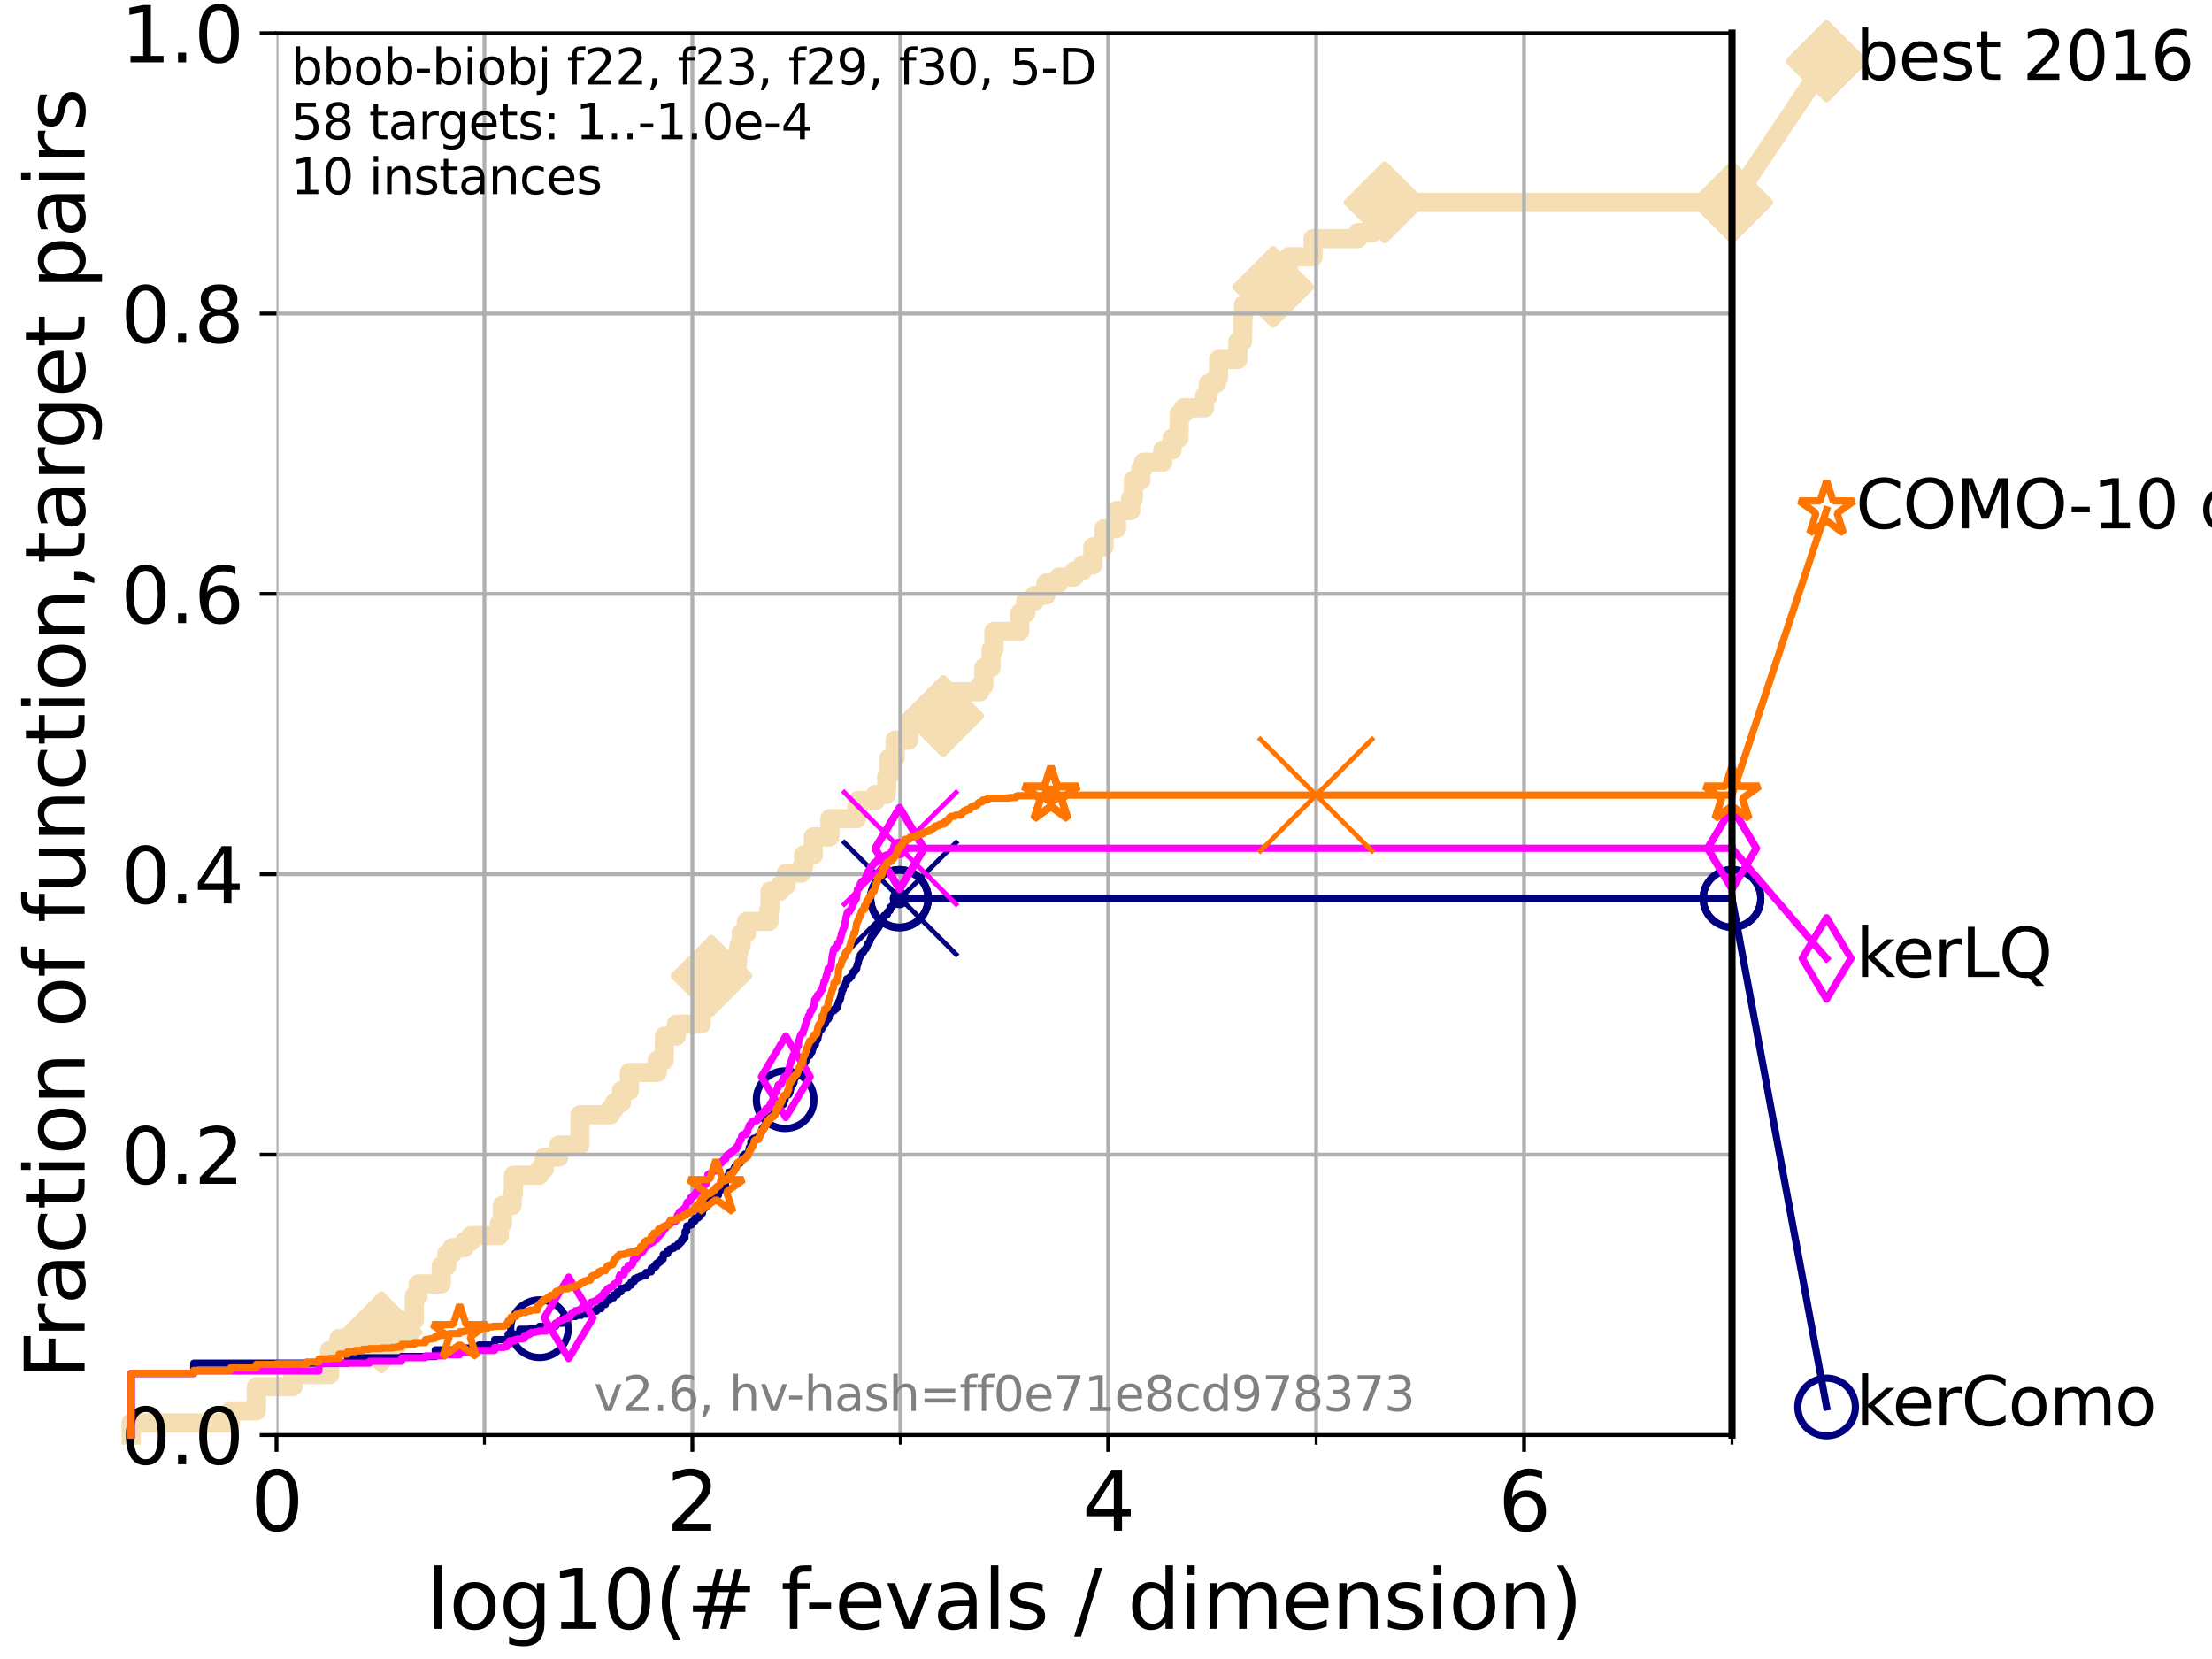 <?xml version="1.0" encoding="utf-8" standalone="no"?>
<!DOCTYPE svg PUBLIC "-//W3C//DTD SVG 1.1//EN"
  "http://www.w3.org/Graphics/SVG/1.1/DTD/svg11.dtd">
<svg xmlns:xlink="http://www.w3.org/1999/xlink" width="460.8pt" height="345.6pt" viewBox="0 0 460.8 345.6" xmlns="http://www.w3.org/2000/svg" version="1.1">
 <defs>
  <style type="text/css">*{stroke-linejoin: round; stroke-linecap: butt}</style>
 </defs>
 <g id="figure_1">
  <g id="patch_1">
   <path d="M 0 345.6 
L 460.8 345.6 
L 460.8 0 
L 0 0 
z
" style="fill: #ffffff"/>
  </g>
  <g id="axes_1">
   <g id="patch_2">
    <path d="M 57.6 298.944 
L 360.806 298.944 
L 360.806 6.912 
L 57.6 6.912 
z
" style="fill: #ffffff"/>
   </g>
   <g id="line2d_1">
    <path d="M 27.324 298.944 
L 27.324 296.426 
L 47.991 296.426 
L 47.991 293.909 
L 53.402 293.909 
L 53.402 288.874 
L 61.03 288.874 
L 61.03 286.356 
L 68.657 286.356 
L 68.657 281.321 
L 70.639 281.321 
L 70.639 278.804 
L 76.969 278.804 
L 76.969 277.545 
L 79.481 277.545 
L 79.481 275.028 
L 86.307 275.028 
L 86.307 269.993 
L 87.108 269.993 
L 87.108 267.475 
L 91.923 267.475 
L 91.923 263.699 
L 93.099 263.699 
L 93.099 261.181 
L 94.206 261.181 
L 94.206 259.922 
L 96.718 259.922 
L 96.718 258.664 
L 98.078 258.664 
L 98.078 257.405 
L 104.029 257.405 
L 104.029 254.887 
L 104.656 254.887 
L 104.656 251.111 
L 106.699 251.111 
L 106.699 248.594 
L 106.974 248.594 
L 106.974 244.817 
L 112.386 244.817 
L 112.386 243.559 
L 113.381 243.559 
L 113.381 241.041 
L 116.419 241.041 
L 116.419 238.524 
L 120.814 238.524 
L 120.814 232.23 
L 127.181 232.23 
L 127.181 230.971 
L 128.001 230.971 
L 128.001 229.712 
L 129.458 229.712 
L 129.458 227.195 
L 131.116 227.195 
L 131.116 223.418 
L 136.92 223.418 
L 136.92 220.901 
L 138.362 220.901 
L 138.413 215.866 
L 140.906 215.866 
L 140.906 213.348 
L 146.058 213.348 
L 146.058 210.831 
L 146.362 210.831 
L 146.362 207.055 
L 146.53 207.055 
L 146.53 203.278 
L 148.216 203.278 
L 148.216 200.761 
L 153.651 200.761 
L 153.651 198.243 
L 153.945 198.243 
L 153.945 196.985 
L 154.389 196.985 
L 154.389 194.467 
L 155.495 194.467 
L 155.495 191.95 
L 160.191 191.95 
L 160.191 189.432 
L 160.415 189.432 
L 160.415 185.656 
L 162.521 185.656 
L 162.521 184.397 
L 163.773 184.397 
L 163.773 181.879 
L 166.984 181.879 
L 166.984 180.621 
L 167.406 180.621 
L 167.406 178.103 
L 169.443 178.103 
L 169.443 174.327 
L 172.889 174.327 
L 172.889 170.551 
L 178.462 170.551 
L 178.462 168.033 
L 178.698 168.033 
L 178.698 166.774 
L 182.383 166.774 
L 182.383 165.516 
L 184.59 165.516 
L 184.59 164.257 
L 184.73 164.257 
L 184.73 161.739 
L 185.184 161.739 
L 185.184 157.963 
L 186.469 157.963 
L 186.469 154.187 
L 189.297 154.187 
L 189.297 150.41 
L 196.191 150.41 
L 196.191 149.152 
L 196.46 149.152 
L 196.46 146.634 
L 196.945 146.634 
L 196.945 145.375 
L 197.359 145.375 
L 197.359 144.117 
L 204.079 144.117 
L 204.079 142.858 
L 204.944 142.858 
L 204.944 139.082 
L 206.452 139.082 
L 206.452 135.305 
L 207.054 135.305 
L 207.054 131.529 
L 212.428 131.529 
L 212.428 127.753 
L 213.692 127.753 
L 213.692 125.235 
L 215.521 125.235 
L 215.521 123.977 
L 217.901 123.977 
L 217.901 121.459 
L 220.602 121.459 
L 220.602 120.2 
L 223.772 120.2 
L 223.772 118.942 
L 225.493 118.942 
L 225.493 117.683 
L 227.668 117.683 
L 227.668 113.906 
L 229.997 113.906 
L 229.997 110.13 
L 232.58 110.13 
L 232.58 106.354 
L 235.556 106.354 
L 235.556 103.836 
L 236.104 103.836 
L 236.104 100.06 
L 237.66 100.06 
L 237.66 97.543 
L 238.216 97.543 
L 238.216 96.284 
L 242.241 96.284 
L 242.241 93.766 
L 244.166 93.766 
L 244.166 91.249 
L 245.603 91.249 
L 245.673 86.214 
L 246.557 86.214 
L 246.557 84.955 
L 250.938 84.955 
L 250.938 82.438 
L 251.707 82.438 
L 251.707 79.92 
L 253.304 79.92 
L 253.304 78.661 
L 253.853 78.661 
L 253.853 74.885 
L 257.878 74.885 
L 257.878 71.109 
L 258.837 71.109 
L 258.939 66.074 
L 259.03 66.074 
L 259.03 63.556 
L 261.169 63.556 
L 261.169 61.039 
L 264.35 61.039 
L 264.35 59.78 
L 265.224 59.78 
L 265.224 56.004 
L 268.433 56.004 
L 268.433 53.486 
L 273.542 53.486 
L 273.542 49.71 
L 282.856 49.71 
L 282.856 48.451 
L 285.971 48.451 
L 285.971 45.934 
L 288.466 45.934 
L 288.466 42.157 
L 360.806 42.157 
L 360.806 42.157 
" style="fill: none; stroke: #f5deb3; stroke-width: 4; stroke-linecap: square"/>
   </g>
   <g id="line2d_2">
    <defs>
     <path id="m2a02d0fa20" d="M -0 7.778 
L 7.778 0 
L 0 -7.778 
L -7.778 -0 
z
" style="stroke: #f5deb3; stroke-width: 1.5; stroke-linejoin: miter"/>
    </defs>
    <g>
     <use xlink:href="#m2a02d0fa20" x="79.481" y="277.545" style="fill: #f5deb3; stroke: #f5deb3; stroke-width: 1.5; stroke-linejoin: miter"/>
     <use xlink:href="#m2a02d0fa20" x="148.216" y="203.278" style="fill: #f5deb3; stroke: #f5deb3; stroke-width: 1.5; stroke-linejoin: miter"/>
     <use xlink:href="#m2a02d0fa20" x="196.46" y="149.152" style="fill: #f5deb3; stroke: #f5deb3; stroke-width: 1.5; stroke-linejoin: miter"/>
     <use xlink:href="#m2a02d0fa20" x="265.224" y="59.78" style="fill: #f5deb3; stroke: #f5deb3; stroke-width: 1.5; stroke-linejoin: miter"/>
     <use xlink:href="#m2a02d0fa20" x="288.466" y="42.157" style="fill: #f5deb3; stroke: #f5deb3; stroke-width: 1.5; stroke-linejoin: miter"/>
     <use xlink:href="#m2a02d0fa20" x="360.806" y="42.157" style="fill: #f5deb3; stroke: #f5deb3; stroke-width: 1.5; stroke-linejoin: miter"/>
    </g>
   </g>
   <g id="line2d_3">
    <path style="fill: none; stroke: #f5deb3; stroke-width: 4; stroke-linecap: square"/>
    <g/>
   </g>
   <g id="line2d_4">
    <path d="M 360.806 42.157 
L 380.515 12.753 
" style="fill: none; stroke: #f5deb3; stroke-width: 4; stroke-linecap: square"/>
    <g>
     <use xlink:href="#m2a02d0fa20" x="360.806" y="42.157" style="fill: #f5deb3; stroke: #f5deb3; stroke-width: 1.5; stroke-linejoin: miter"/>
     <use xlink:href="#m2a02d0fa20" x="380.515" y="12.753" style="fill: #f5deb3; stroke: #f5deb3; stroke-width: 1.5; stroke-linejoin: miter"/>
    </g>
   </g>
   <g id="matplotlib.axis_1">
    <g id="xtick_1">
     <g id="line2d_5">
      <path d="M 57.6 298.944 
L 57.6 6.912 
" clip-path="url(#p7cf5146b3d)" style="fill: none; stroke: #b0b0b0; stroke-width: 0.8; stroke-linecap: square"/>
     </g>
     <g id="line2d_6">
      <defs>
       <path id="m22798905c6" d="M 0 0 
L 0 3.5 
" style="stroke: #000000; stroke-width: 0.8"/>
      </defs>
      <g>
       <use xlink:href="#m22798905c6" x="57.6" y="298.944" style="stroke: #000000; stroke-width: 0.8"/>
      </g>
     </g>
     <g id="text_1">
      <!-- 0 -->
      <g transform="translate(52.192 318.861) scale(0.17 -0.17)">
       <defs>
        <path id="DejaVuSans-30" d="M 2034 4250 
Q 1547 4250 1301 3770 
Q 1056 3291 1056 2328 
Q 1056 1369 1301 889 
Q 1547 409 2034 409 
Q 2525 409 2770 889 
Q 3016 1369 3016 2328 
Q 3016 3291 2770 3770 
Q 2525 4250 2034 4250 
z
M 2034 4750 
Q 2819 4750 3233 4129 
Q 3647 3509 3647 2328 
Q 3647 1150 3233 529 
Q 2819 -91 2034 -91 
Q 1250 -91 836 529 
Q 422 1150 422 2328 
Q 422 3509 836 4129 
Q 1250 4750 2034 4750 
z
" transform="scale(0.016)"/>
       </defs>
       <use xlink:href="#DejaVuSans-30"/>
      </g>
     </g>
    </g>
    <g id="xtick_2">
     <g id="line2d_7">
      <path d="M 144.23 298.944 
L 144.23 6.912 
" clip-path="url(#p7cf5146b3d)" style="fill: none; stroke: #b0b0b0; stroke-width: 0.8; stroke-linecap: square"/>
     </g>
     <g id="line2d_8">
      <g>
       <use xlink:href="#m22798905c6" x="144.23" y="298.944" style="stroke: #000000; stroke-width: 0.8"/>
      </g>
     </g>
     <g id="text_2">
      <!-- 2 -->
      <g transform="translate(138.822 318.861) scale(0.17 -0.17)">
       <defs>
        <path id="DejaVuSans-32" d="M 1228 531 
L 3431 531 
L 3431 0 
L 469 0 
L 469 531 
Q 828 903 1448 1529 
Q 2069 2156 2228 2338 
Q 2531 2678 2651 2914 
Q 2772 3150 2772 3378 
Q 2772 3750 2511 3984 
Q 2250 4219 1831 4219 
Q 1534 4219 1204 4116 
Q 875 4013 500 3803 
L 500 4441 
Q 881 4594 1212 4672 
Q 1544 4750 1819 4750 
Q 2544 4750 2975 4387 
Q 3406 4025 3406 3419 
Q 3406 3131 3298 2873 
Q 3191 2616 2906 2266 
Q 2828 2175 2409 1742 
Q 1991 1309 1228 531 
z
" transform="scale(0.016)"/>
       </defs>
       <use xlink:href="#DejaVuSans-32"/>
      </g>
     </g>
    </g>
    <g id="xtick_3">
     <g id="line2d_9">
      <path d="M 230.861 298.944 
L 230.861 6.912 
" clip-path="url(#p7cf5146b3d)" style="fill: none; stroke: #b0b0b0; stroke-width: 0.8; stroke-linecap: square"/>
     </g>
     <g id="line2d_10">
      <g>
       <use xlink:href="#m22798905c6" x="230.861" y="298.944" style="stroke: #000000; stroke-width: 0.8"/>
      </g>
     </g>
     <g id="text_3">
      <!-- 4 -->
      <g transform="translate(225.453 318.861) scale(0.17 -0.17)">
       <defs>
        <path id="DejaVuSans-34" d="M 2419 4116 
L 825 1625 
L 2419 1625 
L 2419 4116 
z
M 2253 4666 
L 3047 4666 
L 3047 1625 
L 3713 1625 
L 3713 1100 
L 3047 1100 
L 3047 0 
L 2419 0 
L 2419 1100 
L 313 1100 
L 313 1709 
L 2253 4666 
z
" transform="scale(0.016)"/>
       </defs>
       <use xlink:href="#DejaVuSans-34"/>
      </g>
     </g>
    </g>
    <g id="xtick_4">
     <g id="line2d_11">
      <path d="M 317.491 298.944 
L 317.491 6.912 
" clip-path="url(#p7cf5146b3d)" style="fill: none; stroke: #b0b0b0; stroke-width: 0.8; stroke-linecap: square"/>
     </g>
     <g id="line2d_12">
      <g>
       <use xlink:href="#m22798905c6" x="317.491" y="298.944" style="stroke: #000000; stroke-width: 0.8"/>
      </g>
     </g>
     <g id="text_4">
      <!-- 6 -->
      <g transform="translate(312.083 318.861) scale(0.17 -0.17)">
       <defs>
        <path id="DejaVuSans-36" d="M 2113 2584 
Q 1688 2584 1439 2293 
Q 1191 2003 1191 1497 
Q 1191 994 1439 701 
Q 1688 409 2113 409 
Q 2538 409 2786 701 
Q 3034 994 3034 1497 
Q 3034 2003 2786 2293 
Q 2538 2584 2113 2584 
z
M 3366 4563 
L 3366 3988 
Q 3128 4100 2886 4159 
Q 2644 4219 2406 4219 
Q 1781 4219 1451 3797 
Q 1122 3375 1075 2522 
Q 1259 2794 1537 2939 
Q 1816 3084 2150 3084 
Q 2853 3084 3261 2657 
Q 3669 2231 3669 1497 
Q 3669 778 3244 343 
Q 2819 -91 2113 -91 
Q 1303 -91 875 529 
Q 447 1150 447 2328 
Q 447 3434 972 4092 
Q 1497 4750 2381 4750 
Q 2619 4750 2861 4703 
Q 3103 4656 3366 4563 
z
" transform="scale(0.016)"/>
       </defs>
       <use xlink:href="#DejaVuSans-36"/>
      </g>
     </g>
    </g>
    <g id="xtick_5">
     <g id="line2d_13">
      <path d="M 100.915 298.944 
L 100.915 6.912 
" clip-path="url(#p7cf5146b3d)" style="fill: none; stroke: #b0b0b0; stroke-width: 0.8; stroke-linecap: square"/>
     </g>
     <g id="line2d_14">
      <defs>
       <path id="me6cfcc61a7" d="M 0 0 
L 0 2 
" style="stroke: #000000; stroke-width: 0.6"/>
      </defs>
      <g>
       <use xlink:href="#me6cfcc61a7" x="100.915" y="298.944" style="stroke: #000000; stroke-width: 0.6"/>
      </g>
     </g>
    </g>
    <g id="xtick_6">
     <g id="line2d_15">
      <path d="M 187.546 298.944 
L 187.546 6.912 
" clip-path="url(#p7cf5146b3d)" style="fill: none; stroke: #b0b0b0; stroke-width: 0.8; stroke-linecap: square"/>
     </g>
     <g id="line2d_16">
      <g>
       <use xlink:href="#me6cfcc61a7" x="187.546" y="298.944" style="stroke: #000000; stroke-width: 0.6"/>
      </g>
     </g>
    </g>
    <g id="xtick_7">
     <g id="line2d_17">
      <path d="M 274.176 298.944 
L 274.176 6.912 
" clip-path="url(#p7cf5146b3d)" style="fill: none; stroke: #b0b0b0; stroke-width: 0.8; stroke-linecap: square"/>
     </g>
     <g id="line2d_18">
      <g>
       <use xlink:href="#me6cfcc61a7" x="274.176" y="298.944" style="stroke: #000000; stroke-width: 0.6"/>
      </g>
     </g>
    </g>
    <g id="xtick_8">
     <g id="line2d_19">
      <path d="M 360.806 298.944 
L 360.806 6.912 
" clip-path="url(#p7cf5146b3d)" style="fill: none; stroke: #b0b0b0; stroke-width: 0.8; stroke-linecap: square"/>
     </g>
     <g id="line2d_20">
      <g>
       <use xlink:href="#me6cfcc61a7" x="360.806" y="298.944" style="stroke: #000000; stroke-width: 0.6"/>
      </g>
     </g>
    </g>
    <g id="text_5">
     <!-- log10(# f-evals / dimension) -->
     <g transform="translate(88.823 339.314) scale(0.17 -0.17)">
      <defs>
       <path id="DejaVuSans-6c" d="M 603 4863 
L 1178 4863 
L 1178 0 
L 603 0 
L 603 4863 
z
" transform="scale(0.016)"/>
       <path id="DejaVuSans-6f" d="M 1959 3097 
Q 1497 3097 1228 2736 
Q 959 2375 959 1747 
Q 959 1119 1226 758 
Q 1494 397 1959 397 
Q 2419 397 2687 759 
Q 2956 1122 2956 1747 
Q 2956 2369 2687 2733 
Q 2419 3097 1959 3097 
z
M 1959 3584 
Q 2709 3584 3137 3096 
Q 3566 2609 3566 1747 
Q 3566 888 3137 398 
Q 2709 -91 1959 -91 
Q 1206 -91 779 398 
Q 353 888 353 1747 
Q 353 2609 779 3096 
Q 1206 3584 1959 3584 
z
" transform="scale(0.016)"/>
       <path id="DejaVuSans-67" d="M 2906 1791 
Q 2906 2416 2648 2759 
Q 2391 3103 1925 3103 
Q 1463 3103 1205 2759 
Q 947 2416 947 1791 
Q 947 1169 1205 825 
Q 1463 481 1925 481 
Q 2391 481 2648 825 
Q 2906 1169 2906 1791 
z
M 3481 434 
Q 3481 -459 3084 -895 
Q 2688 -1331 1869 -1331 
Q 1566 -1331 1297 -1286 
Q 1028 -1241 775 -1147 
L 775 -588 
Q 1028 -725 1275 -790 
Q 1522 -856 1778 -856 
Q 2344 -856 2625 -561 
Q 2906 -266 2906 331 
L 2906 616 
Q 2728 306 2450 153 
Q 2172 0 1784 0 
Q 1141 0 747 490 
Q 353 981 353 1791 
Q 353 2603 747 3093 
Q 1141 3584 1784 3584 
Q 2172 3584 2450 3431 
Q 2728 3278 2906 2969 
L 2906 3500 
L 3481 3500 
L 3481 434 
z
" transform="scale(0.016)"/>
       <path id="DejaVuSans-31" d="M 794 531 
L 1825 531 
L 1825 4091 
L 703 3866 
L 703 4441 
L 1819 4666 
L 2450 4666 
L 2450 531 
L 3481 531 
L 3481 0 
L 794 0 
L 794 531 
z
" transform="scale(0.016)"/>
       <path id="DejaVuSans-28" d="M 1984 4856 
Q 1566 4138 1362 3434 
Q 1159 2731 1159 2009 
Q 1159 1288 1364 580 
Q 1569 -128 1984 -844 
L 1484 -844 
Q 1016 -109 783 600 
Q 550 1309 550 2009 
Q 550 2706 781 3412 
Q 1013 4119 1484 4856 
L 1984 4856 
z
" transform="scale(0.016)"/>
       <path id="DejaVuSans-23" d="M 3272 2816 
L 2363 2816 
L 2100 1772 
L 3016 1772 
L 3272 2816 
z
M 2803 4594 
L 2478 3297 
L 3391 3297 
L 3719 4594 
L 4219 4594 
L 3897 3297 
L 4872 3297 
L 4872 2816 
L 3775 2816 
L 3519 1772 
L 4513 1772 
L 4513 1294 
L 3397 1294 
L 3072 0 
L 2572 0 
L 2894 1294 
L 1978 1294 
L 1656 0 
L 1153 0 
L 1478 1294 
L 494 1294 
L 494 1772 
L 1594 1772 
L 1856 2816 
L 850 2816 
L 850 3297 
L 1978 3297 
L 2297 4594 
L 2803 4594 
z
" transform="scale(0.016)"/>
       <path id="DejaVuSans-20" transform="scale(0.016)"/>
       <path id="DejaVuSans-66" d="M 2375 4863 
L 2375 4384 
L 1825 4384 
Q 1516 4384 1395 4259 
Q 1275 4134 1275 3809 
L 1275 3500 
L 2222 3500 
L 2222 3053 
L 1275 3053 
L 1275 0 
L 697 0 
L 697 3053 
L 147 3053 
L 147 3500 
L 697 3500 
L 697 3744 
Q 697 4328 969 4595 
Q 1241 4863 1831 4863 
L 2375 4863 
z
" transform="scale(0.016)"/>
       <path id="DejaVuSans-2d" d="M 313 2009 
L 1997 2009 
L 1997 1497 
L 313 1497 
L 313 2009 
z
" transform="scale(0.016)"/>
       <path id="DejaVuSans-65" d="M 3597 1894 
L 3597 1613 
L 953 1613 
Q 991 1019 1311 708 
Q 1631 397 2203 397 
Q 2534 397 2845 478 
Q 3156 559 3463 722 
L 3463 178 
Q 3153 47 2828 -22 
Q 2503 -91 2169 -91 
Q 1331 -91 842 396 
Q 353 884 353 1716 
Q 353 2575 817 3079 
Q 1281 3584 2069 3584 
Q 2775 3584 3186 3129 
Q 3597 2675 3597 1894 
z
M 3022 2063 
Q 3016 2534 2758 2815 
Q 2500 3097 2075 3097 
Q 1594 3097 1305 2825 
Q 1016 2553 972 2059 
L 3022 2063 
z
" transform="scale(0.016)"/>
       <path id="DejaVuSans-76" d="M 191 3500 
L 800 3500 
L 1894 563 
L 2988 3500 
L 3597 3500 
L 2284 0 
L 1503 0 
L 191 3500 
z
" transform="scale(0.016)"/>
       <path id="DejaVuSans-61" d="M 2194 1759 
Q 1497 1759 1228 1600 
Q 959 1441 959 1056 
Q 959 750 1161 570 
Q 1363 391 1709 391 
Q 2188 391 2477 730 
Q 2766 1069 2766 1631 
L 2766 1759 
L 2194 1759 
z
M 3341 1997 
L 3341 0 
L 2766 0 
L 2766 531 
Q 2569 213 2275 61 
Q 1981 -91 1556 -91 
Q 1019 -91 701 211 
Q 384 513 384 1019 
Q 384 1609 779 1909 
Q 1175 2209 1959 2209 
L 2766 2209 
L 2766 2266 
Q 2766 2663 2505 2880 
Q 2244 3097 1772 3097 
Q 1472 3097 1187 3025 
Q 903 2953 641 2809 
L 641 3341 
Q 956 3463 1253 3523 
Q 1550 3584 1831 3584 
Q 2591 3584 2966 3190 
Q 3341 2797 3341 1997 
z
" transform="scale(0.016)"/>
       <path id="DejaVuSans-73" d="M 2834 3397 
L 2834 2853 
Q 2591 2978 2328 3040 
Q 2066 3103 1784 3103 
Q 1356 3103 1142 2972 
Q 928 2841 928 2578 
Q 928 2378 1081 2264 
Q 1234 2150 1697 2047 
L 1894 2003 
Q 2506 1872 2764 1633 
Q 3022 1394 3022 966 
Q 3022 478 2636 193 
Q 2250 -91 1575 -91 
Q 1294 -91 989 -36 
Q 684 19 347 128 
L 347 722 
Q 666 556 975 473 
Q 1284 391 1588 391 
Q 1994 391 2212 530 
Q 2431 669 2431 922 
Q 2431 1156 2273 1281 
Q 2116 1406 1581 1522 
L 1381 1569 
Q 847 1681 609 1914 
Q 372 2147 372 2553 
Q 372 3047 722 3315 
Q 1072 3584 1716 3584 
Q 2034 3584 2315 3537 
Q 2597 3491 2834 3397 
z
" transform="scale(0.016)"/>
       <path id="DejaVuSans-2f" d="M 1625 4666 
L 2156 4666 
L 531 -594 
L 0 -594 
L 1625 4666 
z
" transform="scale(0.016)"/>
       <path id="DejaVuSans-64" d="M 2906 2969 
L 2906 4863 
L 3481 4863 
L 3481 0 
L 2906 0 
L 2906 525 
Q 2725 213 2448 61 
Q 2172 -91 1784 -91 
Q 1150 -91 751 415 
Q 353 922 353 1747 
Q 353 2572 751 3078 
Q 1150 3584 1784 3584 
Q 2172 3584 2448 3432 
Q 2725 3281 2906 2969 
z
M 947 1747 
Q 947 1113 1208 752 
Q 1469 391 1925 391 
Q 2381 391 2643 752 
Q 2906 1113 2906 1747 
Q 2906 2381 2643 2742 
Q 2381 3103 1925 3103 
Q 1469 3103 1208 2742 
Q 947 2381 947 1747 
z
" transform="scale(0.016)"/>
       <path id="DejaVuSans-69" d="M 603 3500 
L 1178 3500 
L 1178 0 
L 603 0 
L 603 3500 
z
M 603 4863 
L 1178 4863 
L 1178 4134 
L 603 4134 
L 603 4863 
z
" transform="scale(0.016)"/>
       <path id="DejaVuSans-6d" d="M 3328 2828 
Q 3544 3216 3844 3400 
Q 4144 3584 4550 3584 
Q 5097 3584 5394 3201 
Q 5691 2819 5691 2113 
L 5691 0 
L 5113 0 
L 5113 2094 
Q 5113 2597 4934 2840 
Q 4756 3084 4391 3084 
Q 3944 3084 3684 2787 
Q 3425 2491 3425 1978 
L 3425 0 
L 2847 0 
L 2847 2094 
Q 2847 2600 2669 2842 
Q 2491 3084 2119 3084 
Q 1678 3084 1418 2786 
Q 1159 2488 1159 1978 
L 1159 0 
L 581 0 
L 581 3500 
L 1159 3500 
L 1159 2956 
Q 1356 3278 1631 3431 
Q 1906 3584 2284 3584 
Q 2666 3584 2933 3390 
Q 3200 3197 3328 2828 
z
" transform="scale(0.016)"/>
       <path id="DejaVuSans-6e" d="M 3513 2113 
L 3513 0 
L 2938 0 
L 2938 2094 
Q 2938 2591 2744 2837 
Q 2550 3084 2163 3084 
Q 1697 3084 1428 2787 
Q 1159 2491 1159 1978 
L 1159 0 
L 581 0 
L 581 3500 
L 1159 3500 
L 1159 2956 
Q 1366 3272 1645 3428 
Q 1925 3584 2291 3584 
Q 2894 3584 3203 3211 
Q 3513 2838 3513 2113 
z
" transform="scale(0.016)"/>
       <path id="DejaVuSans-29" d="M 513 4856 
L 1013 4856 
Q 1481 4119 1714 3412 
Q 1947 2706 1947 2009 
Q 1947 1309 1714 600 
Q 1481 -109 1013 -844 
L 513 -844 
Q 928 -128 1133 580 
Q 1338 1288 1338 2009 
Q 1338 2731 1133 3434 
Q 928 4138 513 4856 
z
" transform="scale(0.016)"/>
      </defs>
      <use xlink:href="#DejaVuSans-6c"/>
      <use xlink:href="#DejaVuSans-6f" x="27.783"/>
      <use xlink:href="#DejaVuSans-67" x="88.965"/>
      <use xlink:href="#DejaVuSans-31" x="152.441"/>
      <use xlink:href="#DejaVuSans-30" x="216.064"/>
      <use xlink:href="#DejaVuSans-28" x="279.688"/>
      <use xlink:href="#DejaVuSans-23" x="318.701"/>
      <use xlink:href="#DejaVuSans-20" x="402.49"/>
      <use xlink:href="#DejaVuSans-66" x="434.277"/>
      <use xlink:href="#DejaVuSans-2d" x="463.982"/>
      <use xlink:href="#DejaVuSans-65" x="500.066"/>
      <use xlink:href="#DejaVuSans-76" x="561.59"/>
      <use xlink:href="#DejaVuSans-61" x="620.77"/>
      <use xlink:href="#DejaVuSans-6c" x="682.049"/>
      <use xlink:href="#DejaVuSans-73" x="709.832"/>
      <use xlink:href="#DejaVuSans-20" x="761.932"/>
      <use xlink:href="#DejaVuSans-2f" x="793.719"/>
      <use xlink:href="#DejaVuSans-20" x="827.41"/>
      <use xlink:href="#DejaVuSans-64" x="859.197"/>
      <use xlink:href="#DejaVuSans-69" x="922.674"/>
      <use xlink:href="#DejaVuSans-6d" x="950.457"/>
      <use xlink:href="#DejaVuSans-65" x="1047.869"/>
      <use xlink:href="#DejaVuSans-6e" x="1109.393"/>
      <use xlink:href="#DejaVuSans-73" x="1172.771"/>
      <use xlink:href="#DejaVuSans-69" x="1224.871"/>
      <use xlink:href="#DejaVuSans-6f" x="1252.654"/>
      <use xlink:href="#DejaVuSans-6e" x="1313.836"/>
      <use xlink:href="#DejaVuSans-29" x="1377.215"/>
     </g>
    </g>
   </g>
   <g id="matplotlib.axis_2">
    <g id="ytick_1">
     <g id="line2d_21">
      <path d="M 57.6 298.944 
L 360.806 298.944 
" clip-path="url(#p7cf5146b3d)" style="fill: none; stroke: #b0b0b0; stroke-width: 0.8; stroke-linecap: square"/>
     </g>
     <g id="line2d_22">
      <defs>
       <path id="m913e6795f7" d="M 0 0 
L -3.5 0 
" style="stroke: #000000; stroke-width: 0.8"/>
      </defs>
      <g>
       <use xlink:href="#m913e6795f7" x="57.6" y="298.944" style="stroke: #000000; stroke-width: 0.8"/>
      </g>
     </g>
     <g id="text_6">
      <!-- 0.0 -->
      <g transform="translate(25.155 305.023) scale(0.16 -0.16)">
       <defs>
        <path id="DejaVuSans-2e" d="M 684 794 
L 1344 794 
L 1344 0 
L 684 0 
L 684 794 
z
" transform="scale(0.016)"/>
       </defs>
       <use xlink:href="#DejaVuSans-30"/>
       <use xlink:href="#DejaVuSans-2e" x="63.623"/>
       <use xlink:href="#DejaVuSans-30" x="95.41"/>
      </g>
     </g>
    </g>
    <g id="ytick_2">
     <g id="line2d_23">
      <path d="M 57.6 240.538 
L 360.806 240.538 
" clip-path="url(#p7cf5146b3d)" style="fill: none; stroke: #b0b0b0; stroke-width: 0.8; stroke-linecap: square"/>
     </g>
     <g id="line2d_24">
      <g>
       <use xlink:href="#m913e6795f7" x="57.6" y="240.538" style="stroke: #000000; stroke-width: 0.8"/>
      </g>
     </g>
     <g id="text_7">
      <!-- 0.2 -->
      <g transform="translate(25.155 246.616) scale(0.16 -0.16)">
       <use xlink:href="#DejaVuSans-30"/>
       <use xlink:href="#DejaVuSans-2e" x="63.623"/>
       <use xlink:href="#DejaVuSans-32" x="95.41"/>
      </g>
     </g>
    </g>
    <g id="ytick_3">
     <g id="line2d_25">
      <path d="M 57.6 182.131 
L 360.806 182.131 
" clip-path="url(#p7cf5146b3d)" style="fill: none; stroke: #b0b0b0; stroke-width: 0.8; stroke-linecap: square"/>
     </g>
     <g id="line2d_26">
      <g>
       <use xlink:href="#m913e6795f7" x="57.6" y="182.131" style="stroke: #000000; stroke-width: 0.8"/>
      </g>
     </g>
     <g id="text_8">
      <!-- 0.4 -->
      <g transform="translate(25.155 188.21) scale(0.16 -0.16)">
       <use xlink:href="#DejaVuSans-30"/>
       <use xlink:href="#DejaVuSans-2e" x="63.623"/>
       <use xlink:href="#DejaVuSans-34" x="95.41"/>
      </g>
     </g>
    </g>
    <g id="ytick_4">
     <g id="line2d_27">
      <path d="M 57.6 123.725 
L 360.806 123.725 
" clip-path="url(#p7cf5146b3d)" style="fill: none; stroke: #b0b0b0; stroke-width: 0.8; stroke-linecap: square"/>
     </g>
     <g id="line2d_28">
      <g>
       <use xlink:href="#m913e6795f7" x="57.6" y="123.725" style="stroke: #000000; stroke-width: 0.8"/>
      </g>
     </g>
     <g id="text_9">
      <!-- 0.6 -->
      <g transform="translate(25.155 129.804) scale(0.16 -0.16)">
       <use xlink:href="#DejaVuSans-30"/>
       <use xlink:href="#DejaVuSans-2e" x="63.623"/>
       <use xlink:href="#DejaVuSans-36" x="95.41"/>
      </g>
     </g>
    </g>
    <g id="ytick_5">
     <g id="line2d_29">
      <path d="M 57.6 65.318 
L 360.806 65.318 
" clip-path="url(#p7cf5146b3d)" style="fill: none; stroke: #b0b0b0; stroke-width: 0.8; stroke-linecap: square"/>
     </g>
     <g id="line2d_30">
      <g>
       <use xlink:href="#m913e6795f7" x="57.6" y="65.318" style="stroke: #000000; stroke-width: 0.8"/>
      </g>
     </g>
     <g id="text_10">
      <!-- 0.8 -->
      <g transform="translate(25.155 71.397) scale(0.16 -0.16)">
       <defs>
        <path id="DejaVuSans-38" d="M 2034 2216 
Q 1584 2216 1326 1975 
Q 1069 1734 1069 1313 
Q 1069 891 1326 650 
Q 1584 409 2034 409 
Q 2484 409 2743 651 
Q 3003 894 3003 1313 
Q 3003 1734 2745 1975 
Q 2488 2216 2034 2216 
z
M 1403 2484 
Q 997 2584 770 2862 
Q 544 3141 544 3541 
Q 544 4100 942 4425 
Q 1341 4750 2034 4750 
Q 2731 4750 3128 4425 
Q 3525 4100 3525 3541 
Q 3525 3141 3298 2862 
Q 3072 2584 2669 2484 
Q 3125 2378 3379 2068 
Q 3634 1759 3634 1313 
Q 3634 634 3220 271 
Q 2806 -91 2034 -91 
Q 1263 -91 848 271 
Q 434 634 434 1313 
Q 434 1759 690 2068 
Q 947 2378 1403 2484 
z
M 1172 3481 
Q 1172 3119 1398 2916 
Q 1625 2713 2034 2713 
Q 2441 2713 2670 2916 
Q 2900 3119 2900 3481 
Q 2900 3844 2670 4047 
Q 2441 4250 2034 4250 
Q 1625 4250 1398 4047 
Q 1172 3844 1172 3481 
z
" transform="scale(0.016)"/>
       </defs>
       <use xlink:href="#DejaVuSans-30"/>
       <use xlink:href="#DejaVuSans-2e" x="63.623"/>
       <use xlink:href="#DejaVuSans-38" x="95.41"/>
      </g>
     </g>
    </g>
    <g id="ytick_6">
     <g id="line2d_31">
      <path d="M 57.6 6.912 
L 360.806 6.912 
" clip-path="url(#p7cf5146b3d)" style="fill: none; stroke: #b0b0b0; stroke-width: 0.8; stroke-linecap: square"/>
     </g>
     <g id="line2d_32">
      <g>
       <use xlink:href="#m913e6795f7" x="57.6" y="6.912" style="stroke: #000000; stroke-width: 0.8"/>
      </g>
     </g>
     <g id="text_11">
      <!-- 1.0 -->
      <g transform="translate(25.155 12.991) scale(0.16 -0.16)">
       <use xlink:href="#DejaVuSans-31"/>
       <use xlink:href="#DejaVuSans-2e" x="63.623"/>
       <use xlink:href="#DejaVuSans-30" x="95.41"/>
      </g>
     </g>
    </g>
    <g id="text_12">
     <!-- Fraction of function,target pairs -->
     <g transform="translate(17.62 287.313) rotate(-90) scale(0.17 -0.17)">
      <defs>
       <path id="DejaVuSans-46" d="M 628 4666 
L 3309 4666 
L 3309 4134 
L 1259 4134 
L 1259 2759 
L 3109 2759 
L 3109 2228 
L 1259 2228 
L 1259 0 
L 628 0 
L 628 4666 
z
" transform="scale(0.016)"/>
       <path id="DejaVuSans-72" d="M 2631 2963 
Q 2534 3019 2420 3045 
Q 2306 3072 2169 3072 
Q 1681 3072 1420 2755 
Q 1159 2438 1159 1844 
L 1159 0 
L 581 0 
L 581 3500 
L 1159 3500 
L 1159 2956 
Q 1341 3275 1631 3429 
Q 1922 3584 2338 3584 
Q 2397 3584 2469 3576 
Q 2541 3569 2628 3553 
L 2631 2963 
z
" transform="scale(0.016)"/>
       <path id="DejaVuSans-63" d="M 3122 3366 
L 3122 2828 
Q 2878 2963 2633 3030 
Q 2388 3097 2138 3097 
Q 1578 3097 1268 2742 
Q 959 2388 959 1747 
Q 959 1106 1268 751 
Q 1578 397 2138 397 
Q 2388 397 2633 464 
Q 2878 531 3122 666 
L 3122 134 
Q 2881 22 2623 -34 
Q 2366 -91 2075 -91 
Q 1284 -91 818 406 
Q 353 903 353 1747 
Q 353 2603 823 3093 
Q 1294 3584 2113 3584 
Q 2378 3584 2631 3529 
Q 2884 3475 3122 3366 
z
" transform="scale(0.016)"/>
       <path id="DejaVuSans-74" d="M 1172 4494 
L 1172 3500 
L 2356 3500 
L 2356 3053 
L 1172 3053 
L 1172 1153 
Q 1172 725 1289 603 
Q 1406 481 1766 481 
L 2356 481 
L 2356 0 
L 1766 0 
Q 1100 0 847 248 
Q 594 497 594 1153 
L 594 3053 
L 172 3053 
L 172 3500 
L 594 3500 
L 594 4494 
L 1172 4494 
z
" transform="scale(0.016)"/>
       <path id="DejaVuSans-75" d="M 544 1381 
L 544 3500 
L 1119 3500 
L 1119 1403 
Q 1119 906 1312 657 
Q 1506 409 1894 409 
Q 2359 409 2629 706 
Q 2900 1003 2900 1516 
L 2900 3500 
L 3475 3500 
L 3475 0 
L 2900 0 
L 2900 538 
Q 2691 219 2414 64 
Q 2138 -91 1772 -91 
Q 1169 -91 856 284 
Q 544 659 544 1381 
z
M 1991 3584 
L 1991 3584 
z
" transform="scale(0.016)"/>
       <path id="DejaVuSans-2c" d="M 750 794 
L 1409 794 
L 1409 256 
L 897 -744 
L 494 -744 
L 750 256 
L 750 794 
z
" transform="scale(0.016)"/>
       <path id="DejaVuSans-70" d="M 1159 525 
L 1159 -1331 
L 581 -1331 
L 581 3500 
L 1159 3500 
L 1159 2969 
Q 1341 3281 1617 3432 
Q 1894 3584 2278 3584 
Q 2916 3584 3314 3078 
Q 3713 2572 3713 1747 
Q 3713 922 3314 415 
Q 2916 -91 2278 -91 
Q 1894 -91 1617 61 
Q 1341 213 1159 525 
z
M 3116 1747 
Q 3116 2381 2855 2742 
Q 2594 3103 2138 3103 
Q 1681 3103 1420 2742 
Q 1159 2381 1159 1747 
Q 1159 1113 1420 752 
Q 1681 391 2138 391 
Q 2594 391 2855 752 
Q 3116 1113 3116 1747 
z
" transform="scale(0.016)"/>
      </defs>
      <use xlink:href="#DejaVuSans-46"/>
      <use xlink:href="#DejaVuSans-72" x="50.27"/>
      <use xlink:href="#DejaVuSans-61" x="91.383"/>
      <use xlink:href="#DejaVuSans-63" x="152.662"/>
      <use xlink:href="#DejaVuSans-74" x="207.643"/>
      <use xlink:href="#DejaVuSans-69" x="246.852"/>
      <use xlink:href="#DejaVuSans-6f" x="274.635"/>
      <use xlink:href="#DejaVuSans-6e" x="335.816"/>
      <use xlink:href="#DejaVuSans-20" x="399.195"/>
      <use xlink:href="#DejaVuSans-6f" x="430.982"/>
      <use xlink:href="#DejaVuSans-66" x="492.164"/>
      <use xlink:href="#DejaVuSans-20" x="527.369"/>
      <use xlink:href="#DejaVuSans-66" x="559.156"/>
      <use xlink:href="#DejaVuSans-75" x="594.361"/>
      <use xlink:href="#DejaVuSans-6e" x="657.74"/>
      <use xlink:href="#DejaVuSans-63" x="721.119"/>
      <use xlink:href="#DejaVuSans-74" x="776.1"/>
      <use xlink:href="#DejaVuSans-69" x="815.309"/>
      <use xlink:href="#DejaVuSans-6f" x="843.092"/>
      <use xlink:href="#DejaVuSans-6e" x="904.273"/>
      <use xlink:href="#DejaVuSans-2c" x="967.652"/>
      <use xlink:href="#DejaVuSans-74" x="999.439"/>
      <use xlink:href="#DejaVuSans-61" x="1038.648"/>
      <use xlink:href="#DejaVuSans-72" x="1099.928"/>
      <use xlink:href="#DejaVuSans-67" x="1139.291"/>
      <use xlink:href="#DejaVuSans-65" x="1202.768"/>
      <use xlink:href="#DejaVuSans-74" x="1264.291"/>
      <use xlink:href="#DejaVuSans-20" x="1303.5"/>
      <use xlink:href="#DejaVuSans-70" x="1335.287"/>
      <use xlink:href="#DejaVuSans-61" x="1398.764"/>
      <use xlink:href="#DejaVuSans-69" x="1460.043"/>
      <use xlink:href="#DejaVuSans-72" x="1487.826"/>
      <use xlink:href="#DejaVuSans-73" x="1528.939"/>
     </g>
    </g>
   </g>
   <g id="line2d_33">
    <defs>
     <path id="mc9d3831698" d="M 0 1.5 
C 0.398 1.5 0.779 1.342 1.061 1.061 
C 1.342 0.779 1.5 0.398 1.5 0 
C 1.5 -0.398 1.342 -0.779 1.061 -1.061 
C 0.779 -1.342 0.398 -1.5 0 -1.5 
C -0.398 -1.5 -0.779 -1.342 -1.061 -1.061 
C -1.342 -0.779 -1.5 -0.398 -1.5 0 
C -1.5 0.398 -1.342 0.779 -1.061 1.061 
C -0.779 1.342 -0.398 1.5 0 1.5 
z
" style="stroke: #f5deb3"/>
    </defs>
    <g>
     <use xlink:href="#mc9d3831698" x="288.466" y="42.157" style="fill: #f5deb3; stroke: #f5deb3"/>
     <use xlink:href="#mc9d3831698" x="288.466" y="42.157" style="fill: #f5deb3; stroke: #f5deb3"/>
    </g>
   </g>
   <g id="line2d_34">
    <defs>
     <path id="mc240431cab" d="M 0 1.5 
C 0.398 1.5 0.779 1.342 1.061 1.061 
C 1.342 0.779 1.5 0.398 1.5 0 
C 1.5 -0.398 1.342 -0.779 1.061 -1.061 
C 0.779 -1.342 0.398 -1.5 0 -1.5 
C -0.398 -1.5 -0.779 -1.342 -1.061 -1.061 
C -1.342 -0.779 -1.5 -0.398 -1.5 0 
C -1.5 0.398 -1.342 0.779 -1.061 1.061 
C -0.779 1.342 -0.398 1.5 0 1.5 
z
" style="stroke: #000080"/>
    </defs>
    <g>
     <use xlink:href="#mc240431cab" x="187.364" y="187.166" style="fill: #000080; stroke: #000080"/>
     <use xlink:href="#mc240431cab" x="187.364" y="187.166" style="fill: #000080; stroke: #000080"/>
    </g>
   </g>
   <g id="line2d_35">
    <path d="M 27.324 298.944 
L 27.324 286.105 
L 40.363 286.105 
L 40.363 283.965 
L 72.432 283.965 
L 72.432 282.832 
L 83.678 282.832 
L 83.678 282.58 
L 90.668 282.58 
L 90.668 281.196 
L 95.753 281.196 
L 95.753 280.818 
L 99.751 280.818 
L 99.751 280.188 
L 103.047 280.188 
L 103.047 279.056 
L 105.851 279.056 
L 105.851 277.923 
L 108.29 277.923 
L 108.29 276.916 
L 110.449 276.916 
L 110.449 276.79 
L 112.386 276.79 
L 112.386 276.286 
L 115.747 276.286 
L 115.747 275.657 
L 117.227 275.657 
L 117.227 274.524 
L 118.598 274.524 
L 118.598 274.272 
L 119.876 274.272 
L 119.876 274.021 
L 121.073 274.021 
L 121.073 273.769 
L 122.199 273.769 
L 122.199 273.265 
L 123.26 273.265 
L 123.26 273.139 
L 124.265 273.139 
L 124.265 272.636 
L 125.219 272.636 
L 125.219 271.755 
L 126.127 271.755 
L 126.127 270.874 
L 126.994 270.874 
L 126.994 270.37 
L 127.822 270.37 
L 127.822 269.741 
L 128.615 269.741 
L 128.615 269.111 
L 129.376 269.111 
L 129.376 268.356 
L 130.107 268.356 
L 130.107 268.23 
L 130.811 268.23 
L 130.811 267.727 
L 131.49 267.727 
L 131.49 266.972 
L 132.145 266.972 
L 132.145 266.342 
L 132.778 266.342 
L 132.778 266.09 
L 133.39 266.09 
L 133.39 265.839 
L 133.983 265.839 
L 133.983 265.713 
L 134.558 265.713 
L 134.558 265.083 
L 135.116 265.083 
L 135.116 264.958 
L 135.658 264.958 
L 135.658 264.202 
L 136.184 264.202 
L 136.184 263.825 
L 136.697 263.825 
L 136.697 263.195 
L 137.196 263.195 
L 137.196 262.818 
L 137.681 262.818 
L 137.681 262.314 
L 138.155 262.314 
L 138.155 261.307 
L 138.617 261.307 
L 138.617 261.181 
L 139.068 261.181 
L 139.068 260.552 
L 139.508 260.552 
L 139.508 260.174 
L 139.938 260.174 
L 139.938 260.048 
L 140.359 260.048 
L 140.359 259.671 
L 141.173 259.671 
L 141.173 259.167 
L 141.567 259.167 
L 141.567 258.79 
L 141.953 258.79 
L 141.953 258.286 
L 142.332 258.286 
L 142.332 257.908 
L 142.703 257.908 
L 142.703 256.524 
L 143.066 256.524 
L 143.066 255.391 
L 143.423 255.391 
L 143.423 255.265 
L 143.773 255.265 
L 143.773 255.139 
L 144.117 255.139 
L 144.117 254.51 
L 144.455 254.51 
L 144.455 254.384 
L 144.786 254.384 
L 144.786 253.755 
L 145.433 253.755 
L 145.433 253.503 
L 145.748 253.503 
L 145.748 253.125 
L 146.058 253.125 
L 146.058 252.748 
L 146.362 252.748 
L 146.362 251.866 
L 146.662 251.866 
L 146.662 251.615 
L 146.957 251.615 
L 146.957 251.363 
L 147.248 251.363 
L 147.248 250.985 
L 147.534 250.985 
L 147.534 250.23 
L 147.816 250.23 
L 147.816 250.104 
L 148.638 250.104 
L 148.638 249.978 
L 148.904 249.978 
L 148.904 249.223 
L 149.166 249.223 
L 149.166 248.971 
L 149.68 248.971 
L 149.68 248.216 
L 149.931 248.216 
L 149.931 247.964 
L 150.18 247.964 
L 150.18 247.587 
L 150.425 247.587 
L 150.425 247.335 
L 150.667 247.335 
L 150.667 247.083 
L 150.906 247.083 
L 150.906 246.957 
L 151.142 246.957 
L 151.142 245.699 
L 151.375 245.699 
L 151.375 245.447 
L 151.605 245.447 
L 151.605 244.943 
L 151.833 244.943 
L 151.833 244.188 
L 152.499 244.188 
L 152.499 243.936 
L 152.716 243.936 
L 152.716 243.81 
L 152.93 243.81 
L 152.93 243.307 
L 153.142 243.307 
L 153.142 242.929 
L 153.352 242.929 
L 153.352 242.803 
L 153.559 242.803 
L 153.559 242.552 
L 153.764 242.552 
L 153.764 242.3 
L 154.168 242.3 
L 154.168 241.922 
L 154.367 241.922 
L 154.367 241.796 
L 154.563 241.796 
L 154.563 241.419 
L 154.758 241.419 
L 154.758 240.789 
L 154.95 240.789 
L 154.95 240.663 
L 155.141 240.663 
L 155.141 240.412 
L 155.701 240.412 
L 155.701 240.286 
L 155.884 240.286 
L 155.884 239.908 
L 156.066 239.908 
L 156.066 239.027 
L 156.245 239.027 
L 156.245 238.775 
L 156.423 238.775 
L 156.423 237.768 
L 156.599 237.768 
L 156.599 237.642 
L 156.774 237.642 
L 156.774 237.265 
L 156.947 237.265 
L 156.947 237.139 
L 157.624 237.139 
L 157.624 236.887 
L 157.953 236.887 
L 157.953 236.761 
L 158.116 236.761 
L 158.116 236.384 
L 158.277 236.384 
L 158.277 236.006 
L 158.595 236.006 
L 158.595 235.754 
L 158.752 235.754 
L 158.752 235.125 
L 159.063 235.125 
L 159.063 234.999 
L 159.216 234.999 
L 159.216 234.496 
L 159.368 234.496 
L 159.368 234.244 
L 159.668 234.244 
L 159.668 233.992 
L 159.817 233.992 
L 159.817 233.866 
L 159.964 233.866 
L 159.964 233.489 
L 160.11 233.489 
L 160.11 232.985 
L 160.255 232.985 
L 160.255 232.733 
L 160.542 232.733 
L 160.542 232.482 
L 160.964 232.482 
L 160.964 232.23 
L 161.103 232.23 
L 161.103 231.978 
L 161.24 231.978 
L 161.24 231.726 
L 161.377 231.726 
L 161.377 231.475 
L 161.781 231.475 
L 161.781 231.349 
L 162.045 231.349 
L 162.045 231.097 
L 162.306 231.097 
L 162.306 230.971 
L 162.435 230.971 
L 162.435 230.845 
L 162.563 230.845 
L 162.563 230.468 
L 162.691 230.468 
L 162.691 230.216 
L 162.943 230.216 
L 162.943 230.09 
L 163.192 230.09 
L 163.192 229.712 
L 163.315 229.712 
L 163.315 229.335 
L 163.437 229.335 
L 163.437 229.083 
L 163.559 229.083 
L 163.559 228.202 
L 163.8 228.202 
L 163.8 228.076 
L 164.272 228.076 
L 164.272 227.95 
L 164.389 227.95 
L 164.389 227.447 
L 164.619 227.447 
L 164.619 226.943 
L 164.733 226.943 
L 164.733 226.188 
L 164.96 226.188 
L 164.96 226.062 
L 165.072 226.062 
L 165.072 225.936 
L 165.183 225.936 
L 165.294 225.558 
L 165.404 225.558 
L 165.514 224.551 
L 165.623 224.551 
L 165.623 224.425 
L 165.839 224.425 
L 165.946 224.048 
L 166.158 224.048 
L 166.263 223.67 
L 166.472 223.67 
L 166.472 223.167 
L 166.883 223.167 
L 166.984 222.789 
L 167.085 222.789 
L 167.085 222.16 
L 167.482 222.16 
L 167.581 221.53 
L 167.678 221.53 
L 167.678 221.153 
L 167.872 221.153 
L 167.968 220.523 
L 168.064 220.523 
L 168.159 219.894 
L 168.72 219.894 
L 168.812 219.39 
L 168.994 219.39 
L 168.994 219.139 
L 169.175 219.139 
L 169.264 218.509 
L 169.354 218.509 
L 169.443 217.88 
L 169.531 217.88 
L 169.531 217.628 
L 169.881 217.628 
L 169.967 216.747 
L 170.224 216.747 
L 170.309 216.369 
L 170.393 216.369 
L 170.477 215.614 
L 170.561 215.614 
L 170.644 214.859 
L 170.727 214.859 
L 170.81 214.481 
L 171.137 214.481 
L 171.137 214.23 
L 171.298 214.23 
L 171.378 213.6 
L 171.538 213.6 
L 171.538 213.474 
L 171.774 213.474 
L 171.774 213.348 
L 171.93 213.348 
L 172.007 212.719 
L 172.161 212.719 
L 172.238 212.341 
L 172.541 212.341 
L 172.616 211.964 
L 172.765 211.964 
L 172.839 211.334 
L 173.06 211.334 
L 173.133 210.831 
L 173.206 210.831 
L 173.206 210.705 
L 173.494 210.705 
L 173.494 210.579 
L 173.778 210.579 
L 173.778 210.202 
L 174.195 210.202 
L 174.195 209.95 
L 174.401 209.95 
L 174.469 209.32 
L 174.604 209.32 
L 174.671 208.691 
L 174.805 208.691 
L 174.872 208.313 
L 175.004 208.313 
L 175.004 207.936 
L 175.135 207.936 
L 175.201 207.18 
L 175.266 207.18 
L 175.331 206.803 
L 175.396 206.803 
L 175.396 206.299 
L 175.524 206.299 
L 175.524 206.173 
L 175.652 206.173 
L 175.716 205.544 
L 175.842 205.544 
L 175.842 205.418 
L 175.968 205.418 
L 175.968 205.292 
L 176.093 205.292 
L 176.155 204.663 
L 176.34 204.663 
L 176.402 203.908 
L 176.945 203.908 
L 177.004 203.53 
L 177.298 203.53 
L 177.298 203.404 
L 177.415 203.404 
L 177.473 202.901 
L 177.531 202.901 
L 177.531 202.649 
L 177.873 202.649 
L 177.873 202.271 
L 178.154 202.271 
L 178.154 202.145 
L 178.266 202.145 
L 178.266 201.768 
L 178.486 201.768 
L 178.541 201.013 
L 178.65 201.013 
L 178.704 200.635 
L 178.812 200.635 
L 178.866 199.754 
L 179.026 199.754 
L 179.08 199.376 
L 179.185 199.376 
L 179.238 198.873 
L 179.448 198.873 
L 179.552 198.495 
L 179.758 198.495 
L 179.758 198.369 
L 179.911 198.369 
L 180.012 197.866 
L 180.163 197.866 
L 180.163 197.74 
L 180.362 197.74 
L 180.412 197.488 
L 180.511 197.488 
L 180.56 197.11 
L 180.658 197.11 
L 180.755 196.733 
L 180.804 196.733 
L 180.804 196.481 
L 181.044 196.481 
L 181.044 196.229 
L 181.187 196.229 
L 181.282 195.6 
L 181.423 195.6 
L 181.47 195.096 
L 181.703 195.096 
L 181.749 194.719 
L 181.978 194.719 
L 181.978 194.341 
L 182.249 194.341 
L 182.338 193.964 
L 182.516 193.964 
L 182.516 193.838 
L 182.648 193.838 
L 182.692 193.46 
L 182.78 193.46 
L 182.78 193.334 
L 182.997 193.334 
L 182.997 193.082 
L 183.126 193.082 
L 183.211 192.579 
L 183.549 192.579 
L 183.591 192.075 
L 183.674 192.075 
L 183.757 191.572 
L 183.963 191.572 
L 183.963 191.194 
L 184.086 191.194 
L 184.167 190.691 
L 184.568 190.691 
L 184.568 190.565 
L 184.844 190.565 
L 184.922 189.936 
L 184.999 189.936 
L 184.999 189.81 
L 185.154 189.81 
L 185.154 189.684 
L 185.421 189.684 
L 185.497 188.928 
L 185.833 188.928 
L 185.833 188.677 
L 186.055 188.677 
L 186.128 188.173 
L 186.418 188.173 
L 186.525 187.796 
L 186.738 187.796 
L 186.809 187.418 
L 187.192 187.418 
L 187.192 187.292 
L 187.364 187.292 
L 187.364 187.166 
L 360.806 187.166 
L 360.806 187.166 
" style="fill: none; stroke: #000080; stroke-width: 1.5; stroke-linecap: square"/>
   </g>
   <g id="line2d_36">
    <defs>
     <path id="mcc310cccfb" d="M 0 6 
C 1.591 6 3.117 5.368 4.243 4.243 
C 5.368 3.117 6 1.591 6 0 
C 6 -1.591 5.368 -3.117 4.243 -4.243 
C 3.117 -5.368 1.591 -6 0 -6 
C -1.591 -6 -3.117 -5.368 -4.243 -4.243 
C -5.368 -3.117 -6 -1.591 -6 0 
C -6 1.591 -5.368 3.117 -4.243 4.243 
C -3.117 5.368 -1.591 6 0 6 
z
" style="stroke: #000080; stroke-width: 1.5"/>
    </defs>
    <g>
     <use xlink:href="#mcc310cccfb" x="112.386" y="276.79" style="fill-opacity: 0; stroke: #000080; stroke-width: 1.5"/>
     <use xlink:href="#mcc310cccfb" x="163.559" y="229.083" style="fill-opacity: 0; stroke: #000080; stroke-width: 1.5"/>
     <use xlink:href="#mcc310cccfb" x="187.364" y="187.292" style="fill-opacity: 0; stroke: #000080; stroke-width: 1.5"/>
     <use xlink:href="#mcc310cccfb" x="187.364" y="187.166" style="fill-opacity: 0; stroke: #000080; stroke-width: 1.5"/>
     <use xlink:href="#mcc310cccfb" x="187.364" y="187.166" style="fill-opacity: 0; stroke: #000080; stroke-width: 1.5"/>
     <use xlink:href="#mcc310cccfb" x="360.806" y="187.166" style="fill-opacity: 0; stroke: #000080; stroke-width: 1.5"/>
    </g>
   </g>
   <g id="line2d_37">
    <path style="fill: none; stroke: #000080; stroke-width: 1.5; stroke-linecap: square"/>
    <g/>
   </g>
   <g id="line2d_38">
    <path d="M 187.531 187.166 
" clip-path="url(#p7cf5146b3d)" style="fill: none; stroke: #000080; stroke-width: 1.5; stroke-linecap: square"/>
    <defs>
     <path id="m7ae09df0bc" d="M -12 12 
L 12 -12 
M -12 -12 
L 12 12 
" style="stroke: #000080"/>
    </defs>
    <g clip-path="url(#p7cf5146b3d)">
     <use xlink:href="#m7ae09df0bc" x="187.531" y="187.166" style="fill: #000080; stroke: #000080"/>
    </g>
   </g>
   <g id="line2d_39">
    <defs>
     <path id="md265a555b2" d="M 0 1.5 
C 0.398 1.5 0.779 1.342 1.061 1.061 
C 1.342 0.779 1.5 0.398 1.5 0 
C 1.5 -0.398 1.342 -0.779 1.061 -1.061 
C 0.779 -1.342 0.398 -1.5 0 -1.5 
C -0.398 -1.5 -0.779 -1.342 -1.061 -1.061 
C -1.342 -0.779 -1.5 -0.398 -1.5 0 
C -1.5 0.398 -1.342 0.779 -1.061 1.061 
C -0.779 1.342 -0.398 1.5 0 1.5 
z
" style="stroke: #ff00ff"/>
    </defs>
    <g>
     <use xlink:href="#md265a555b2" x="187.395" y="176.719" style="fill: #ff00ff; stroke: #ff00ff"/>
     <use xlink:href="#md265a555b2" x="187.395" y="176.719" style="fill: #ff00ff; stroke: #ff00ff"/>
    </g>
   </g>
   <g id="line2d_40">
    <path d="M 27.324 298.944 
L 27.324 286.105 
L 40.363 286.105 
L 40.363 285.601 
L 66.441 285.601 
L 66.441 283.965 
L 76.969 283.965 
L 76.969 283.587 
L 83.678 283.587 
L 83.678 282.832 
L 88.614 282.832 
L 88.614 282.454 
L 92.52 282.454 
L 92.52 282.203 
L 95.753 282.203 
L 95.753 281.699 
L 98.51 281.699 
L 98.51 281.321 
L 103.047 281.321 
L 103.047 280.692 
L 104.962 280.692 
L 104.962 280.566 
L 105.559 280.566 
L 105.559 280.063 
L 106.138 280.063 
L 106.138 279.307 
L 107.245 279.307 
L 107.245 279.056 
L 107.775 279.056 
L 107.775 278.93 
L 108.792 278.93 
L 108.792 278.804 
L 109.28 278.804 
L 109.28 278.174 
L 109.757 278.174 
L 109.757 278.049 
L 110.221 278.049 
L 110.221 277.797 
L 110.675 277.797 
L 110.675 277.545 
L 111.55 277.545 
L 111.55 277.419 
L 112.18 277.419 
L 112.18 277.293 
L 113.765 277.293 
L 113.765 276.79 
L 113.954 276.79 
L 113.954 276.538 
L 114.327 276.538 
L 114.327 276.412 
L 114.692 276.412 
L 114.692 276.286 
L 115.402 276.286 
L 115.402 276.16 
L 115.576 276.16 
L 115.576 276.035 
L 115.747 276.035 
L 115.747 275.783 
L 115.918 275.783 
L 115.918 275.657 
L 116.086 275.657 
L 116.086 275.531 
L 116.253 275.531 
L 116.253 275.405 
L 116.419 275.405 
L 116.419 275.153 
L 116.584 275.153 
L 116.584 275.028 
L 117.227 275.028 
L 117.227 274.902 
L 117.54 274.902 
L 117.54 274.776 
L 117.695 274.776 
L 117.695 274.65 
L 118.302 274.65 
L 118.302 274.524 
L 118.451 274.524 
L 118.451 274.398 
L 118.745 274.398 
L 118.745 273.895 
L 118.89 273.895 
L 118.89 273.769 
L 119.034 273.769 
L 119.034 273.643 
L 119.177 273.643 
L 119.177 273.391 
L 119.6 273.391 
L 119.6 273.265 
L 119.739 273.265 
L 119.739 273.139 
L 119.876 273.139 
L 119.876 273.014 
L 120.551 273.014 
L 120.551 272.888 
L 120.814 272.888 
L 120.814 272.762 
L 121.202 272.762 
L 121.202 272.384 
L 121.582 272.384 
L 121.582 272.258 
L 121.707 272.258 
L 121.707 272.132 
L 122.678 272.132 
L 122.678 272.007 
L 122.796 272.007 
L 122.796 271.755 
L 122.913 271.755 
L 122.913 271.503 
L 123.145 271.503 
L 123.145 271.251 
L 123.601 271.251 
L 123.601 271.125 
L 123.936 271.125 
L 123.936 271 
L 124.374 271 
L 124.482 270.622 
L 124.695 270.622 
L 124.695 270.496 
L 125.116 270.496 
L 125.116 270.118 
L 125.322 270.118 
L 125.322 269.867 
L 125.729 269.867 
L 125.83 269.237 
L 126.226 269.237 
L 126.323 268.86 
L 126.421 268.86 
L 126.421 268.608 
L 126.709 268.608 
L 126.709 268.356 
L 126.899 268.356 
L 126.899 268.23 
L 127.181 268.23 
L 127.181 268.104 
L 127.55 268.104 
L 127.55 267.979 
L 127.731 267.979 
L 127.822 267.601 
L 127.911 267.601 
L 127.911 267.475 
L 128.178 267.475 
L 128.178 267.349 
L 128.354 267.349 
L 128.354 267.223 
L 128.615 267.223 
L 128.615 266.972 
L 128.872 266.972 
L 128.957 265.965 
L 129.041 265.965 
L 129.125 265.587 
L 129.786 265.587 
L 129.786 265.461 
L 130.027 265.461 
L 130.107 264.454 
L 130.734 264.454 
L 130.811 263.699 
L 130.964 263.699 
L 130.964 263.573 
L 131.564 263.573 
L 131.564 263.321 
L 131.784 263.321 
L 131.857 262.818 
L 131.929 262.818 
L 131.929 262.314 
L 132.358 262.314 
L 132.358 262.188 
L 132.499 262.188 
L 132.569 261.936 
L 132.709 261.936 
L 132.778 261.559 
L 132.916 261.559 
L 132.984 261.181 
L 133.12 261.181 
L 133.12 261.055 
L 133.524 261.055 
L 133.524 260.804 
L 133.918 260.804 
L 133.983 260.426 
L 134.113 260.426 
L 134.113 260.048 
L 134.368 260.048 
L 134.368 259.922 
L 134.495 259.922 
L 134.558 259.671 
L 134.808 259.671 
L 134.808 259.293 
L 134.932 259.293 
L 134.932 259.167 
L 135.238 259.167 
L 135.238 259.041 
L 135.598 259.041 
L 135.598 258.79 
L 136.011 258.79 
L 136.011 258.538 
L 136.242 258.538 
L 136.242 258.412 
L 136.357 258.412 
L 136.357 258.286 
L 136.528 258.286 
L 136.528 258.16 
L 136.865 258.16 
L 136.975 257.783 
L 137.031 257.783 
L 137.031 257.657 
L 137.196 257.657 
L 137.196 257.279 
L 137.521 257.279 
L 137.521 257.027 
L 137.735 257.027 
L 137.788 256.776 
L 137.998 256.776 
L 138.103 256.272 
L 138.259 256.272 
L 138.31 255.894 
L 138.668 255.894 
L 138.668 255.643 
L 138.819 255.643 
L 138.919 255.391 
L 139.018 255.391 
L 139.018 255.139 
L 139.216 255.139 
L 139.216 255.013 
L 139.605 255.013 
L 139.605 254.636 
L 140.033 254.636 
L 140.033 254.51 
L 140.497 254.51 
L 140.497 254.384 
L 140.816 254.384 
L 140.816 254.132 
L 140.951 254.132 
L 140.951 253.629 
L 141.084 253.629 
L 141.129 253.125 
L 141.305 253.125 
L 141.305 252.999 
L 141.48 252.999 
L 141.48 252.496 
L 141.611 252.496 
L 141.611 252.37 
L 141.868 252.37 
L 141.868 252.244 
L 142.29 252.244 
L 142.332 251.866 
L 142.621 251.866 
L 142.621 251.615 
L 142.865 251.615 
L 142.906 251.111 
L 142.986 251.111 
L 143.026 250.734 
L 143.106 250.734 
L 143.106 250.482 
L 143.265 250.482 
L 143.265 250.356 
L 143.58 250.356 
L 143.58 250.23 
L 143.735 250.23 
L 143.735 250.104 
L 143.85 250.104 
L 143.889 249.475 
L 144.079 249.475 
L 144.079 249.349 
L 144.193 249.349 
L 144.193 249.223 
L 144.566 249.223 
L 144.566 248.971 
L 144.823 248.971 
L 144.823 248.594 
L 145.04 248.594 
L 145.076 248.216 
L 146.023 248.216 
L 146.092 247.964 
L 146.329 247.964 
L 146.429 247.209 
L 146.53 247.209 
L 146.629 246.957 
L 146.761 246.957 
L 146.86 246.58 
L 147.152 246.58 
L 147.216 246.076 
L 147.28 246.076 
L 147.28 245.447 
L 147.408 245.447 
L 147.471 244.692 
L 147.785 244.692 
L 147.878 244.44 
L 148.155 244.44 
L 148.155 244.314 
L 148.307 244.314 
L 148.307 244.188 
L 148.488 244.188 
L 148.548 243.936 
L 149.021 243.936 
L 149.079 243.433 
L 149.195 243.433 
L 149.281 243.055 
L 149.339 243.055 
L 149.396 242.677 
L 149.51 242.677 
L 149.51 242.552 
L 149.708 242.552 
L 149.736 242.3 
L 150.289 242.3 
L 150.398 241.922 
L 150.479 241.922 
L 150.479 241.796 
L 150.64 241.796 
L 150.64 241.67 
L 150.853 241.67 
L 150.853 241.419 
L 151.22 241.419 
L 151.246 240.789 
L 151.375 240.789 
L 151.375 240.663 
L 151.707 240.663 
L 151.707 240.412 
L 152.156 240.412 
L 152.23 240.034 
L 152.475 240.034 
L 152.475 239.908 
L 152.692 239.908 
L 152.692 239.656 
L 152.93 239.656 
L 152.93 239.405 
L 153.375 239.405 
L 153.421 238.901 
L 153.719 238.901 
L 153.719 238.524 
L 153.855 238.524 
L 153.922 238.146 
L 153.967 238.146 
L 154.034 237.642 
L 154.124 237.642 
L 154.234 237.391 
L 154.41 237.391 
L 154.498 236.635 
L 154.563 236.635 
L 154.628 236.384 
L 155.35 236.384 
L 155.35 236.258 
L 155.495 236.258 
L 155.495 235.754 
L 155.762 235.754 
L 155.844 235.125 
L 155.925 235.125 
L 155.985 234.747 
L 156.045 234.747 
L 156.106 234.37 
L 156.384 234.37 
L 156.443 233.992 
L 156.502 233.992 
L 156.502 233.866 
L 156.716 233.866 
L 156.716 233.614 
L 157.042 233.614 
L 157.042 233.489 
L 157.661 233.489 
L 157.661 233.363 
L 157.807 233.363 
L 157.826 232.859 
L 157.971 232.859 
L 157.971 232.733 
L 158.295 232.733 
L 158.383 232.23 
L 158.56 232.23 
L 158.56 232.104 
L 158.787 232.104 
L 158.787 231.978 
L 158.977 231.978 
L 158.994 231.726 
L 159.097 231.726 
L 159.097 231.475 
L 159.552 231.475 
L 159.552 230.971 
L 159.784 230.971 
L 159.784 230.845 
L 160.223 230.845 
L 160.223 230.468 
L 160.399 230.468 
L 160.479 229.838 
L 160.793 229.838 
L 160.855 229.335 
L 160.979 229.335 
L 161.056 228.705 
L 161.118 228.705 
L 161.194 227.95 
L 161.24 227.95 
L 161.24 227.698 
L 161.452 227.698 
L 161.452 227.572 
L 161.662 227.572 
L 161.662 227.321 
L 161.81 227.321 
L 161.84 226.817 
L 161.972 226.817 
L 162.074 226.062 
L 162.191 226.062 
L 162.191 225.936 
L 162.648 225.936 
L 162.648 225.684 
L 162.845 225.684 
L 162.901 225.181 
L 163.054 225.181 
L 163.164 224.551 
L 163.342 224.551 
L 163.342 224.3 
L 163.693 224.3 
L 163.693 224.174 
L 163.866 224.174 
L 163.866 223.922 
L 164.064 223.922 
L 164.155 223.418 
L 164.207 223.418 
L 164.298 222.789 
L 164.376 222.789 
L 164.427 222.286 
L 164.491 222.286 
L 164.555 221.656 
L 164.619 221.656 
L 164.708 221.153 
L 164.897 221.153 
L 164.922 220.649 
L 165.059 220.649 
L 165.146 220.02 
L 165.22 220.02 
L 165.22 219.768 
L 165.355 219.768 
L 165.465 219.265 
L 165.791 219.265 
L 165.886 218.509 
L 165.993 218.509 
L 166.099 218.132 
L 166.158 218.132 
L 166.158 217.88 
L 166.322 217.88 
L 166.38 216.747 
L 166.495 216.747 
L 166.587 216.118 
L 166.69 216.118 
L 166.747 215.614 
L 166.883 215.614 
L 166.917 215.362 
L 167.085 215.362 
L 167.085 215.237 
L 167.307 215.237 
L 167.417 214.481 
L 167.526 214.481 
L 167.613 213.978 
L 167.646 213.978 
L 167.657 213.6 
L 167.829 213.6 
L 167.893 213.097 
L 167.968 213.097 
L 168.011 212.467 
L 168.169 212.467 
L 168.264 212.09 
L 168.316 212.09 
L 168.421 211.586 
L 168.617 211.586 
L 168.679 211.209 
L 168.75 211.209 
L 168.761 210.705 
L 168.944 210.705 
L 168.944 210.453 
L 169.175 210.453 
L 169.284 210.076 
L 169.383 210.076 
L 169.423 209.572 
L 169.58 209.572 
L 169.677 208.313 
L 169.89 208.313 
L 169.909 207.936 
L 170.196 207.936 
L 170.271 207.306 
L 170.365 207.306 
L 170.365 207.18 
L 170.681 207.18 
L 170.746 206.803 
L 170.883 206.803 
L 170.938 206.299 
L 171.092 206.299 
L 171.092 206.173 
L 171.28 206.173 
L 171.378 205.544 
L 171.449 205.544 
L 171.538 204.915 
L 171.59 204.915 
L 171.652 204.411 
L 171.774 204.411 
L 171.774 204.285 
L 171.913 204.285 
L 171.999 203.782 
L 172.033 203.782 
L 172.033 203.53 
L 172.144 203.53 
L 172.17 203.027 
L 172.28 203.027 
L 172.382 202.271 
L 172.483 202.271 
L 172.508 201.768 
L 172.995 201.768 
L 173.068 201.39 
L 173.109 201.39 
L 173.214 200.257 
L 173.254 200.257 
L 173.326 199.25 
L 173.374 199.25 
L 173.446 198.621 
L 173.51 198.621 
L 173.581 197.866 
L 173.699 197.866 
L 173.699 197.614 
L 174.149 197.614 
L 174.149 197.488 
L 174.264 197.488 
L 174.363 196.985 
L 174.491 196.985 
L 174.506 196.481 
L 174.723 196.481 
L 174.731 196.229 
L 174.938 196.229 
L 175.011 195.474 
L 175.07 195.474 
L 175.179 195.096 
L 175.223 195.096 
L 175.266 194.467 
L 175.388 194.467 
L 175.481 193.964 
L 175.539 193.964 
L 175.595 193.586 
L 175.695 193.586 
L 175.786 193.082 
L 175.933 193.082 
L 176.017 192.201 
L 176.079 192.201 
L 176.19 191.32 
L 176.196 191.32 
L 176.306 190.817 
L 176.347 190.817 
L 176.442 190.313 
L 176.503 190.313 
L 176.591 189.936 
L 176.958 189.936 
L 177.05 189.558 
L 177.194 189.558 
L 177.272 189.306 
L 177.395 189.306 
L 177.466 188.803 
L 177.569 188.803 
L 177.645 188.425 
L 177.747 188.425 
L 177.842 187.921 
L 177.917 187.921 
L 177.917 187.796 
L 178.086 187.796 
L 178.136 187.292 
L 178.382 187.292 
L 178.474 186.537 
L 178.504 186.537 
L 178.608 185.278 
L 178.74 185.278 
L 178.74 185.152 
L 178.86 185.152 
L 178.86 185.026 
L 179.009 185.026 
L 179.103 184.775 
L 179.121 184.775 
L 179.18 184.271 
L 179.244 184.271 
L 179.244 184.019 
L 179.407 184.019 
L 179.494 183.642 
L 179.899 183.642 
L 179.922 183.39 
L 180.146 183.39 
L 180.213 183.138 
L 180.274 183.138 
L 180.291 182.761 
L 180.418 182.761 
L 180.456 182.383 
L 180.543 182.383 
L 180.543 182.257 
L 180.658 182.257 
L 180.723 181.879 
L 180.771 181.879 
L 180.771 181.628 
L 180.927 181.628 
L 180.927 181.376 
L 181.161 181.376 
L 181.182 180.998 
L 181.324 180.998 
L 181.366 180.495 
L 181.574 180.495 
L 181.574 180.369 
L 181.795 180.369 
L 181.83 180.117 
L 181.927 180.117 
L 181.927 179.991 
L 182.058 179.991 
L 182.099 179.74 
L 182.403 179.74 
L 182.403 179.614 
L 182.595 179.614 
L 182.595 179.362 
L 182.741 179.362 
L 182.838 178.984 
L 183.021 178.984 
L 183.021 178.858 
L 183.479 178.858 
L 183.479 178.733 
L 184.099 178.733 
L 184.171 178.355 
L 184.319 178.355 
L 184.319 178.229 
L 184.612 178.229 
L 184.612 178.103 
L 185.034 178.103 
L 185.034 177.977 
L 185.349 177.977 
L 185.349 177.851 
L 185.58 177.851 
L 185.676 177.474 
L 185.743 177.474 
L 185.743 177.222 
L 186.378 177.222 
L 186.378 176.97 
L 186.553 176.97 
L 186.553 176.844 
L 187.395 176.844 
L 187.395 176.719 
L 360.806 176.719 
L 360.806 176.719 
" style="fill: none; stroke: #ff00ff; stroke-width: 1.5; stroke-linecap: square"/>
   </g>
   <g id="line2d_41">
    <defs>
     <path id="mff00acd4e1" d="M -0 8.485 
L 5.091 0 
L 0 -8.485 
L -5.091 -0 
z
" style="stroke: #ff00ff; stroke-width: 1.5; stroke-linejoin: miter"/>
    </defs>
    <g>
     <use xlink:href="#mff00acd4e1" x="118.451" y="274.524" style="fill-opacity: 0; stroke: #ff00ff; stroke-width: 1.5; stroke-linejoin: miter"/>
     <use xlink:href="#mff00acd4e1" x="163.693" y="224.3" style="fill-opacity: 0; stroke: #ff00ff; stroke-width: 1.5; stroke-linejoin: miter"/>
     <use xlink:href="#mff00acd4e1" x="187.395" y="176.844" style="fill-opacity: 0; stroke: #ff00ff; stroke-width: 1.5; stroke-linejoin: miter"/>
     <use xlink:href="#mff00acd4e1" x="187.395" y="176.719" style="fill-opacity: 0; stroke: #ff00ff; stroke-width: 1.5; stroke-linejoin: miter"/>
     <use xlink:href="#mff00acd4e1" x="187.395" y="176.719" style="fill-opacity: 0; stroke: #ff00ff; stroke-width: 1.5; stroke-linejoin: miter"/>
     <use xlink:href="#mff00acd4e1" x="360.806" y="176.719" style="fill-opacity: 0; stroke: #ff00ff; stroke-width: 1.5; stroke-linejoin: miter"/>
    </g>
   </g>
   <g id="line2d_42">
    <path style="fill: none; stroke: #ff00ff; stroke-width: 1.5; stroke-linecap: square"/>
    <g/>
   </g>
   <g id="line2d_43">
    <path d="M 187.519 176.719 
" clip-path="url(#p7cf5146b3d)" style="fill: none; stroke: #ff00ff; stroke-width: 1.5; stroke-linecap: square"/>
    <defs>
     <path id="m760a4db404" d="M -12 12 
L 12 -12 
M -12 -12 
L 12 12 
" style="stroke: #ff00ff"/>
    </defs>
    <g clip-path="url(#p7cf5146b3d)">
     <use xlink:href="#m760a4db404" x="187.519" y="176.719" style="fill: #ff00ff; stroke: #ff00ff"/>
    </g>
   </g>
   <g id="line2d_44">
    <defs>
     <path id="m804706c2f3" d="M 0 1.5 
C 0.398 1.5 0.779 1.342 1.061 1.061 
C 1.342 0.779 1.5 0.398 1.5 0 
C 1.5 -0.398 1.342 -0.779 1.061 -1.061 
C 0.779 -1.342 0.398 -1.5 0 -1.5 
C -0.398 -1.5 -0.779 -1.342 -1.061 -1.061 
C -1.342 -0.779 -1.5 -0.398 -1.5 0 
C -1.5 0.398 -1.342 0.779 -1.061 1.061 
C -0.779 1.342 -0.398 1.5 0 1.5 
z
" style="stroke: #ff7500"/>
    </defs>
    <g>
     <use xlink:href="#m804706c2f3" x="218.93" y="165.641" style="fill: #ff7500; stroke: #ff7500"/>
     <use xlink:href="#m804706c2f3" x="218.93" y="165.641" style="fill: #ff7500; stroke: #ff7500"/>
    </g>
   </g>
   <g id="line2d_45">
    <path d="M 27.324 298.944 
L 27.324 286.105 
L 40.363 286.105 
L 40.363 285.475 
L 47.991 285.475 
L 47.991 284.972 
L 53.402 284.972 
L 53.402 284.217 
L 57.6 284.217 
L 57.6 284.091 
L 63.93 284.091 
L 63.93 283.713 
L 66.441 283.713 
L 66.441 283.084 
L 68.657 283.084 
L 68.657 282.958 
L 70.639 282.958 
L 70.639 282.077 
L 72.432 282.077 
L 72.432 281.573 
L 74.069 281.573 
L 74.069 281.321 
L 75.575 281.321 
L 75.575 281.07 
L 76.969 281.07 
L 76.969 280.944 
L 79.481 280.944 
L 79.481 280.818 
L 81.696 280.818 
L 81.696 280.692 
L 82.713 280.692 
L 82.713 280.566 
L 83.678 280.566 
L 83.678 280.063 
L 86.307 280.063 
L 86.307 279.685 
L 88.614 279.685 
L 88.614 279.056 
L 89.324 279.056 
L 89.324 278.93 
L 90.008 278.93 
L 90.008 278.804 
L 90.668 278.804 
L 90.668 278.426 
L 91.306 278.426 
L 91.306 278.174 
L 92.52 278.174 
L 92.52 278.049 
L 93.099 278.049 
L 93.099 277.923 
L 93.66 277.923 
L 93.66 277.797 
L 95.753 277.797 
L 95.753 277.419 
L 96.718 277.419 
L 96.718 277.293 
L 97.182 277.293 
L 97.182 277.167 
L 98.078 277.167 
L 98.078 276.916 
L 98.933 276.916 
L 98.933 276.664 
L 101.653 276.664 
L 101.653 276.412 
L 102.708 276.412 
L 102.708 276.286 
L 104.962 276.286 
L 104.962 276.16 
L 105.263 276.16 
L 105.263 276.035 
L 105.559 276.035 
L 105.559 275.657 
L 105.851 275.657 
L 105.851 275.153 
L 106.421 275.153 
L 106.421 274.398 
L 106.699 274.398 
L 106.699 274.272 
L 107.512 274.272 
L 107.512 273.769 
L 108.034 273.769 
L 108.034 273.643 
L 108.29 273.643 
L 108.29 273.517 
L 108.543 273.517 
L 108.543 273.391 
L 109.52 273.391 
L 109.52 273.265 
L 109.757 273.265 
L 109.757 273.139 
L 110.449 273.139 
L 110.449 272.888 
L 111.972 272.888 
L 111.972 272.007 
L 112.18 272.007 
L 112.18 271.881 
L 112.386 271.881 
L 112.386 271.629 
L 112.589 271.629 
L 112.589 271.377 
L 112.79 271.377 
L 112.79 271.251 
L 112.989 271.251 
L 112.989 271 
L 113.186 271 
L 113.186 270.874 
L 113.574 270.874 
L 113.574 270.622 
L 114.142 270.622 
L 114.142 270.244 
L 114.327 270.244 
L 114.327 270.118 
L 114.51 270.118 
L 114.51 269.993 
L 114.692 269.993 
L 114.692 269.867 
L 115.402 269.867 
L 115.402 269.615 
L 115.747 269.615 
L 115.747 269.111 
L 115.918 269.111 
L 115.918 268.986 
L 116.419 268.986 
L 116.419 268.86 
L 116.746 268.86 
L 116.746 268.734 
L 116.908 268.734 
L 116.908 268.608 
L 117.227 268.608 
L 117.227 268.482 
L 118.302 268.482 
L 118.302 268.356 
L 118.598 268.356 
L 118.598 268.23 
L 118.89 268.23 
L 118.89 268.104 
L 119.739 268.104 
L 119.739 267.853 
L 119.876 267.853 
L 119.876 267.727 
L 120.683 267.727 
L 120.683 267.601 
L 120.814 267.601 
L 120.814 267.475 
L 121.073 267.475 
L 121.073 267.223 
L 121.582 267.223 
L 121.582 266.972 
L 121.707 266.972 
L 121.707 266.846 
L 122.199 266.846 
L 122.199 266.72 
L 122.913 266.72 
L 122.913 266.342 
L 123.03 266.342 
L 123.03 266.216 
L 123.26 266.216 
L 123.26 265.839 
L 123.488 265.839 
L 123.488 265.713 
L 124.047 265.713 
L 124.047 265.587 
L 124.265 265.587 
L 124.265 265.335 
L 124.695 265.335 
L 124.695 264.958 
L 125.219 264.958 
L 125.219 264.706 
L 126.127 264.706 
L 126.226 264.328 
L 126.323 264.328 
L 126.421 263.825 
L 126.709 263.825 
L 126.804 263.573 
L 127.366 263.573 
L 127.366 263.447 
L 127.641 263.447 
L 127.641 263.069 
L 127.822 263.069 
L 127.822 262.692 
L 128.001 262.692 
L 128.09 262.188 
L 128.266 262.188 
L 128.266 262.062 
L 128.441 262.062 
L 128.441 261.936 
L 128.615 261.936 
L 128.615 261.685 
L 128.957 261.685 
L 129.041 261.307 
L 130.107 261.307 
L 130.107 261.181 
L 130.811 261.181 
L 130.811 260.929 
L 131.49 260.929 
L 131.49 260.804 
L 132.778 260.804 
L 132.778 260.426 
L 133.188 260.426 
L 133.188 260.3 
L 133.39 260.3 
L 133.457 259.671 
L 133.983 259.671 
L 134.048 259.293 
L 134.177 259.293 
L 134.177 258.915 
L 134.305 258.915 
L 134.305 258.664 
L 134.684 258.664 
L 134.684 258.412 
L 135.539 258.412 
L 135.539 258.286 
L 135.658 258.286 
L 135.658 257.531 
L 136.069 257.531 
L 136.069 257.279 
L 136.184 257.279 
L 136.184 256.901 
L 136.975 256.901 
L 137.086 256.272 
L 137.196 256.272 
L 137.196 256.02 
L 137.681 256.02 
L 137.681 255.769 
L 138.155 255.769 
L 138.155 255.517 
L 138.413 255.517 
L 138.413 255.391 
L 138.768 255.391 
L 138.768 255.265 
L 139.411 255.265 
L 139.508 254.384 
L 139.701 254.384 
L 139.701 254.132 
L 140.771 254.132 
L 140.771 254.006 
L 141.261 254.006 
L 141.349 253.629 
L 141.953 253.629 
L 141.953 253.377 
L 142.332 253.377 
L 142.332 253.125 
L 143.066 253.125 
L 143.106 252.873 
L 143.186 252.873 
L 143.186 252.748 
L 143.423 252.748 
L 143.423 252.496 
L 143.927 252.496 
L 143.927 252.37 
L 144.117 252.37 
L 144.117 252.244 
L 144.455 252.244 
L 144.455 251.992 
L 144.786 251.992 
L 144.859 251.615 
L 144.932 251.615 
L 144.932 251.363 
L 145.112 251.363 
L 145.184 250.985 
L 145.678 250.985 
L 145.748 250.482 
L 145.817 250.482 
L 145.92 250.104 
L 146.058 250.104 
L 146.058 249.727 
L 146.261 249.727 
L 146.362 249.349 
L 146.662 249.349 
L 146.662 249.223 
L 146.957 249.223 
L 147.055 248.971 
L 147.248 248.971 
L 147.248 248.72 
L 147.534 248.72 
L 147.534 248.594 
L 148.094 248.594 
L 148.094 248.342 
L 148.458 248.342 
L 148.458 248.09 
L 148.667 248.09 
L 148.667 247.964 
L 148.904 247.964 
L 148.933 247.587 
L 149.166 247.587 
L 149.166 247.335 
L 149.425 247.335 
L 149.453 247.083 
L 149.792 247.083 
L 149.792 246.957 
L 149.931 246.957 
L 150.042 246.58 
L 150.07 246.58 
L 150.097 246.076 
L 150.827 246.076 
L 150.827 245.95 
L 151.142 245.95 
L 151.142 245.699 
L 151.656 245.699 
L 151.656 245.447 
L 151.833 245.447 
L 151.833 245.069 
L 151.958 245.069 
L 152.033 244.692 
L 152.426 244.692 
L 152.499 244.44 
L 152.571 244.44 
L 152.596 244.188 
L 152.811 244.188 
L 152.811 244.062 
L 152.93 244.062 
L 153.025 243.559 
L 153.236 243.559 
L 153.236 243.433 
L 153.352 243.433 
L 153.352 243.181 
L 153.467 243.181 
L 153.559 242.552 
L 153.605 242.552 
L 153.628 242.174 
L 153.967 242.174 
L 153.967 242.048 
L 154.212 242.048 
L 154.212 241.922 
L 154.563 241.922 
L 154.628 241.545 
L 154.95 241.545 
L 154.95 241.419 
L 155.099 241.419 
L 155.099 241.293 
L 155.288 241.293 
L 155.308 241.041 
L 155.516 241.041 
L 155.557 240.789 
L 155.844 240.789 
L 155.925 240.412 
L 155.965 240.412 
L 155.985 240.034 
L 156.086 240.034 
L 156.086 239.908 
L 156.205 239.908 
L 156.225 239.531 
L 156.423 239.531 
L 156.423 239.153 
L 156.58 239.153 
L 156.58 239.027 
L 156.716 239.027 
L 156.716 238.775 
L 156.909 238.775 
L 156.909 238.524 
L 157.023 238.524 
L 157.118 237.642 
L 157.251 237.642 
L 157.251 237.517 
L 157.401 237.517 
L 157.401 237.391 
L 157.935 237.391 
L 157.935 237.265 
L 158.116 237.265 
L 158.205 236.51 
L 158.401 236.51 
L 158.437 235.754 
L 158.595 235.754 
L 158.595 235.628 
L 158.752 235.628 
L 158.839 235.377 
L 158.908 235.377 
L 158.908 235.251 
L 159.114 235.251 
L 159.216 234.621 
L 159.334 234.621 
L 159.334 234.37 
L 159.685 234.37 
L 159.718 233.866 
L 159.817 233.866 
L 159.866 233.489 
L 160.223 233.489 
L 160.223 233.111 
L 160.399 233.111 
L 160.399 232.859 
L 160.652 232.859 
L 160.652 232.733 
L 160.948 232.733 
L 160.948 232.607 
L 161.133 232.607 
L 161.133 232.356 
L 161.377 232.356 
L 161.377 232.104 
L 161.512 232.104 
L 161.602 231.223 
L 161.781 231.223 
L 161.781 231.097 
L 161.913 231.097 
L 161.913 230.845 
L 162.103 230.845 
L 162.176 230.09 
L 162.234 230.09 
L 162.234 229.838 
L 162.691 229.838 
L 162.691 229.586 
L 162.817 229.586 
L 162.817 229.335 
L 162.929 229.335 
L 162.943 228.831 
L 163.054 228.831 
L 163.054 228.579 
L 163.192 228.579 
L 163.26 228.202 
L 163.478 228.202 
L 163.478 228.076 
L 163.919 228.076 
L 163.945 227.572 
L 164.064 227.572 
L 164.09 227.069 
L 164.298 227.069 
L 164.401 225.81 
L 164.504 225.81 
L 164.504 225.558 
L 164.733 225.558 
L 164.822 225.181 
L 164.847 225.181 
L 164.847 224.929 
L 165.059 224.929 
L 165.059 224.803 
L 165.208 224.803 
L 165.208 224.551 
L 165.355 224.551 
L 165.38 224.174 
L 165.623 224.174 
L 165.623 223.922 
L 165.886 223.922 
L 165.886 223.796 
L 166.052 223.796 
L 166.158 223.293 
L 166.24 223.293 
L 166.333 222.537 
L 166.564 222.537 
L 166.633 222.16 
L 166.679 222.16 
L 166.781 221.782 
L 167.051 221.782 
L 167.074 221.153 
L 167.285 221.153 
L 167.395 220.02 
L 167.57 220.02 
L 167.581 219.768 
L 167.689 219.768 
L 167.786 219.265 
L 167.808 219.265 
L 167.893 218.887 
L 168.042 218.887 
L 168.095 218.258 
L 168.253 218.258 
L 168.348 217.628 
L 168.441 217.628 
L 168.441 217.376 
L 168.566 217.376 
L 168.627 216.873 
L 168.903 216.873 
L 168.903 216.747 
L 169.044 216.747 
L 169.145 216.495 
L 169.314 216.495 
L 169.393 215.866 
L 169.541 215.866 
L 169.541 215.614 
L 169.919 215.614 
L 169.919 215.362 
L 170.129 215.362 
L 170.224 214.859 
L 170.252 214.859 
L 170.309 214.23 
L 170.365 214.23 
L 170.431 213.726 
L 170.57 213.726 
L 170.57 213.474 
L 170.709 213.474 
L 170.709 213.223 
L 170.892 213.223 
L 171.001 212.719 
L 171.101 212.719 
L 171.146 212.341 
L 171.218 212.341 
L 171.262 211.586 
L 171.529 211.586 
L 171.617 210.957 
L 171.695 210.957 
L 171.774 210.202 
L 172.127 210.202 
L 172.127 210.076 
L 172.314 210.076 
L 172.407 209.446 
L 172.483 209.446 
L 172.549 208.565 
L 172.616 208.565 
L 172.716 208.062 
L 172.765 208.062 
L 172.815 207.684 
L 172.946 207.684 
L 173.028 207.306 
L 173.06 207.306 
L 173.133 206.929 
L 173.206 206.929 
L 173.206 206.551 
L 173.35 206.551 
L 173.382 206.048 
L 173.494 206.048 
L 173.565 205.67 
L 173.621 205.67 
L 173.715 204.789 
L 173.863 204.789 
L 173.863 204.537 
L 174.211 204.537 
L 174.211 204.411 
L 174.439 204.411 
L 174.506 203.53 
L 174.604 203.53 
L 174.679 202.02 
L 174.731 202.02 
L 174.82 201.516 
L 174.842 201.516 
L 174.916 201.138 
L 175.15 201.138 
L 175.237 200.761 
L 175.28 200.761 
L 175.316 200.257 
L 175.446 200.257 
L 175.46 199.88 
L 175.588 199.88 
L 175.588 199.628 
L 175.73 199.628 
L 175.779 199.376 
L 175.961 199.376 
L 176.045 198.873 
L 176.079 198.873 
L 176.107 198.495 
L 176.238 198.495 
L 176.272 198.117 
L 176.652 198.117 
L 176.705 197.74 
L 176.832 197.74 
L 176.832 197.614 
L 176.958 197.614 
L 177.037 196.985 
L 177.109 196.985 
L 177.22 196.355 
L 177.24 196.355 
L 177.292 195.978 
L 177.415 195.978 
L 177.524 195.474 
L 177.588 195.474 
L 177.588 195.348 
L 177.728 195.348 
L 177.823 194.593 
L 177.867 194.593 
L 177.867 194.341 
L 178.117 194.341 
L 178.173 193.838 
L 178.241 193.838 
L 178.321 193.082 
L 178.37 193.082 
L 178.425 192.327 
L 178.498 192.327 
L 178.498 192.201 
L 178.62 192.201 
L 178.704 191.698 
L 178.83 191.698 
L 178.92 191.194 
L 178.991 191.194 
L 178.991 190.943 
L 179.138 190.943 
L 179.227 190.565 
L 179.297 190.565 
L 179.372 190.061 
L 179.436 190.061 
L 179.436 189.81 
L 179.649 189.81 
L 179.649 189.558 
L 179.86 189.558 
L 179.86 189.432 
L 180.074 189.432 
L 180.085 188.677 
L 180.362 188.677 
L 180.45 188.047 
L 180.489 188.047 
L 180.554 187.67 
L 180.825 187.67 
L 180.932 187.292 
L 180.938 187.292 
L 181.034 186.914 
L 181.076 186.914 
L 181.076 186.789 
L 181.361 186.789 
L 181.418 186.285 
L 181.558 186.285 
L 181.558 186.033 
L 181.697 186.033 
L 181.697 185.907 
L 181.841 185.907 
L 181.841 185.656 
L 182.114 185.656 
L 182.204 185.152 
L 182.239 185.152 
L 182.343 184.649 
L 182.353 184.649 
L 182.353 184.397 
L 182.487 184.397 
L 182.516 184.019 
L 182.6 184.019 
L 182.6 183.893 
L 182.736 183.893 
L 182.814 183.138 
L 182.852 183.138 
L 182.929 182.761 
L 183.045 182.761 
L 183.045 182.509 
L 183.577 182.509 
L 183.619 182.257 
L 183.725 182.257 
L 183.822 181.628 
L 183.849 181.628 
L 183.881 181.124 
L 184.05 181.124 
L 184.122 180.747 
L 184.266 180.747 
L 184.266 180.621 
L 184.444 180.621 
L 184.51 180.117 
L 184.621 180.117 
L 184.691 179.74 
L 184.804 179.74 
L 184.804 179.614 
L 185.184 179.614 
L 185.184 179.488 
L 185.547 179.488 
L 185.547 179.362 
L 185.693 179.362 
L 185.751 178.984 
L 185.912 178.984 
L 185.912 178.858 
L 186.18 178.858 
L 186.277 178.481 
L 186.422 178.481 
L 186.422 178.355 
L 186.553 178.355 
L 186.66 177.977 
L 186.758 177.977 
L 186.821 177.6 
L 186.965 177.6 
L 187.023 176.844 
L 187.154 176.844 
L 187.154 176.719 
L 187.406 176.719 
L 187.406 176.467 
L 187.549 176.467 
L 187.549 176.341 
L 187.789 176.341 
L 187.815 175.837 
L 187.966 175.837 
L 188.054 175.46 
L 188.105 175.46 
L 188.105 175.334 
L 188.463 175.334 
L 188.553 174.83 
L 189.461 174.83 
L 189.461 174.453 
L 189.711 174.453 
L 189.711 174.327 
L 190.694 174.327 
L 190.694 174.201 
L 191.041 174.201 
L 191.138 173.949 
L 191.225 173.949 
L 191.225 173.823 
L 191.626 173.823 
L 191.626 173.698 
L 192.26 173.698 
L 192.26 173.446 
L 192.553 173.446 
L 192.553 173.32 
L 193.009 173.32 
L 193.009 173.194 
L 193.457 173.194 
L 193.457 173.068 
L 193.77 173.068 
L 193.77 172.816 
L 193.996 172.816 
L 193.996 172.691 
L 194.277 172.691 
L 194.277 172.565 
L 194.494 172.565 
L 194.494 172.313 
L 194.867 172.313 
L 194.867 172.061 
L 195.34 172.061 
L 195.34 171.935 
L 195.778 171.935 
L 195.778 171.684 
L 196.644 171.684 
L 196.646 171.306 
L 196.961 171.306 
L 196.961 171.054 
L 197.127 171.054 
L 197.127 170.928 
L 197.521 170.928 
L 197.521 170.676 
L 197.723 170.676 
L 197.772 170.299 
L 197.874 170.299 
L 197.874 170.173 
L 198.086 170.173 
L 198.086 170.047 
L 198.862 170.047 
L 198.862 169.921 
L 199.096 169.921 
L 199.096 169.795 
L 199.977 169.795 
L 199.977 169.669 
L 200.316 169.669 
L 200.316 169.418 
L 200.436 169.418 
L 200.436 169.292 
L 200.555 169.292 
L 200.555 169.166 
L 200.709 169.166 
L 200.791 168.914 
L 201.292 168.914 
L 201.292 168.662 
L 202.029 168.662 
L 202.078 168.285 
L 202.247 168.285 
L 202.247 168.159 
L 202.383 168.159 
L 202.383 168.033 
L 202.71 168.033 
L 202.71 167.907 
L 203.18 167.907 
L 203.18 167.781 
L 203.487 167.781 
L 203.487 167.655 
L 203.633 167.655 
L 203.633 167.404 
L 203.803 167.404 
L 203.803 167.278 
L 203.92 167.278 
L 203.92 167.152 
L 204.293 167.152 
L 204.293 167.026 
L 204.613 167.026 
L 204.613 166.774 
L 204.754 166.774 
L 204.754 166.648 
L 205.765 166.648 
L 205.769 166.271 
L 210.188 166.271 
L 210.188 166.145 
L 211.58 166.145 
L 211.58 165.893 
L 211.954 165.893 
L 211.954 165.767 
L 218.93 165.767 
L 218.93 165.641 
L 360.806 165.641 
L 360.806 165.641 
" style="fill: none; stroke: #ff7500; stroke-width: 1.5; stroke-linecap: square"/>
   </g>
   <g id="line2d_46">
    <defs>
     <path id="me70d067e62" d="M 0 -6 
L -1.347 -1.854 
L -5.706 -1.854 
L -2.18 0.708 
L -3.527 4.854 
L -0 2.292 
L 3.527 4.854 
L 2.18 0.708 
L 5.706 -1.854 
L 1.347 -1.854 
z
" style="stroke: #ff7500; stroke-width: 1.5; stroke-linejoin: bevel"/>
    </defs>
    <g>
     <use xlink:href="#me70d067e62" x="95.753" y="277.797" style="fill-opacity: 0; stroke: #ff7500; stroke-width: 1.5; stroke-linejoin: bevel"/>
     <use xlink:href="#me70d067e62" x="149.166" y="247.587" style="fill-opacity: 0; stroke: #ff7500; stroke-width: 1.5; stroke-linejoin: bevel"/>
     <use xlink:href="#me70d067e62" x="218.93" y="165.767" style="fill-opacity: 0; stroke: #ff7500; stroke-width: 1.5; stroke-linejoin: bevel"/>
     <use xlink:href="#me70d067e62" x="218.93" y="165.641" style="fill-opacity: 0; stroke: #ff7500; stroke-width: 1.5; stroke-linejoin: bevel"/>
     <use xlink:href="#me70d067e62" x="218.93" y="165.641" style="fill-opacity: 0; stroke: #ff7500; stroke-width: 1.5; stroke-linejoin: bevel"/>
     <use xlink:href="#me70d067e62" x="360.806" y="165.641" style="fill-opacity: 0; stroke: #ff7500; stroke-width: 1.5; stroke-linejoin: bevel"/>
    </g>
   </g>
   <g id="line2d_47">
    <path style="fill: none; stroke: #ff7500; stroke-width: 1.5; stroke-linecap: square"/>
    <g/>
   </g>
   <g id="line2d_48">
    <path d="M 274.176 165.641 
" clip-path="url(#p7cf5146b3d)" style="fill: none; stroke: #ff7500; stroke-width: 1.5; stroke-linecap: square"/>
    <defs>
     <path id="me871c90e85" d="M -12 12 
L 12 -12 
M -12 -12 
L 12 12 
" style="stroke: #ff7500"/>
    </defs>
    <g clip-path="url(#p7cf5146b3d)">
     <use xlink:href="#me871c90e85" x="274.176" y="165.641" style="fill: #ff7500; stroke: #ff7500"/>
    </g>
   </g>
   <g id="line2d_49">
    <path d="M 360.806 187.166 
L 380.515 293.103 
" style="fill: none; stroke: #000080; stroke-width: 1.5; stroke-linecap: square"/>
    <g>
     <use xlink:href="#mcc310cccfb" x="360.806" y="187.166" style="fill-opacity: 0; stroke: #000080; stroke-width: 1.5"/>
     <use xlink:href="#mcc310cccfb" x="380.515" y="293.103" style="fill-opacity: 0; stroke: #000080; stroke-width: 1.5"/>
    </g>
   </g>
   <g id="line2d_50">
    <path d="M 360.806 176.719 
L 380.515 199.653 
" style="fill: none; stroke: #ff00ff; stroke-width: 1.5; stroke-linecap: square"/>
    <g>
     <use xlink:href="#mff00acd4e1" x="360.806" y="176.719" style="fill-opacity: 0; stroke: #ff00ff; stroke-width: 1.5; stroke-linejoin: miter"/>
     <use xlink:href="#mff00acd4e1" x="380.515" y="199.653" style="fill-opacity: 0; stroke: #ff00ff; stroke-width: 1.5; stroke-linejoin: miter"/>
    </g>
   </g>
   <g id="line2d_51">
    <path d="M 360.806 165.641 
L 380.515 106.203 
" style="fill: none; stroke: #ff7500; stroke-width: 1.5; stroke-linecap: square"/>
    <g>
     <use xlink:href="#me70d067e62" x="360.806" y="165.641" style="fill-opacity: 0; stroke: #ff7500; stroke-width: 1.5; stroke-linejoin: bevel"/>
     <use xlink:href="#me70d067e62" x="380.515" y="106.203" style="fill-opacity: 0; stroke: #ff7500; stroke-width: 1.5; stroke-linejoin: bevel"/>
    </g>
   </g>
   <g id="line2d_52">
    <path d="M 360.806 298.944 
L 360.806 6.912 
" style="fill: none; stroke: #000000; stroke-width: 1.5; stroke-linecap: square"/>
   </g>
   <g id="patch_3">
    <path d="M 57.6 298.944 
L 360.806 298.944 
" style="fill: none; stroke: #000000; stroke-width: 0.8; stroke-linejoin: miter; stroke-linecap: square"/>
   </g>
   <g id="patch_4">
    <path d="M 57.6 6.912 
L 360.806 6.912 
" style="fill: none; stroke: #000000; stroke-width: 0.8; stroke-linejoin: miter; stroke-linecap: square"/>
   </g>
   <g id="text_13">
    <!-- kerComo -->
    <g transform="translate(386.579 296.966) scale(0.14 -0.14)">
     <defs>
      <path id="DejaVuSans-6b" d="M 581 4863 
L 1159 4863 
L 1159 1991 
L 2875 3500 
L 3609 3500 
L 1753 1863 
L 3688 0 
L 2938 0 
L 1159 1709 
L 1159 0 
L 581 0 
L 581 4863 
z
" transform="scale(0.016)"/>
      <path id="DejaVuSans-43" d="M 4122 4306 
L 4122 3641 
Q 3803 3938 3442 4084 
Q 3081 4231 2675 4231 
Q 1875 4231 1450 3742 
Q 1025 3253 1025 2328 
Q 1025 1406 1450 917 
Q 1875 428 2675 428 
Q 3081 428 3442 575 
Q 3803 722 4122 1019 
L 4122 359 
Q 3791 134 3420 21 
Q 3050 -91 2638 -91 
Q 1578 -91 968 557 
Q 359 1206 359 2328 
Q 359 3453 968 4101 
Q 1578 4750 2638 4750 
Q 3056 4750 3426 4639 
Q 3797 4528 4122 4306 
z
" transform="scale(0.016)"/>
     </defs>
     <use xlink:href="#DejaVuSans-6b"/>
     <use xlink:href="#DejaVuSans-65" x="54.285"/>
     <use xlink:href="#DejaVuSans-72" x="115.809"/>
     <use xlink:href="#DejaVuSans-43" x="156.922"/>
     <use xlink:href="#DejaVuSans-6f" x="226.746"/>
     <use xlink:href="#DejaVuSans-6d" x="287.928"/>
     <use xlink:href="#DejaVuSans-6f" x="385.34"/>
    </g>
   </g>
   <g id="text_14">
    <!-- kerLQ -->
    <g transform="translate(386.579 203.516) scale(0.14 -0.14)">
     <defs>
      <path id="DejaVuSans-4c" d="M 628 4666 
L 1259 4666 
L 1259 531 
L 3531 531 
L 3531 0 
L 628 0 
L 628 4666 
z
" transform="scale(0.016)"/>
      <path id="DejaVuSans-51" d="M 2522 4238 
Q 1834 4238 1429 3725 
Q 1025 3213 1025 2328 
Q 1025 1447 1429 934 
Q 1834 422 2522 422 
Q 3209 422 3611 934 
Q 4013 1447 4013 2328 
Q 4013 3213 3611 3725 
Q 3209 4238 2522 4238 
z
M 3406 84 
L 4238 -825 
L 3475 -825 
L 2784 -78 
Q 2681 -84 2626 -87 
Q 2572 -91 2522 -91 
Q 1538 -91 948 567 
Q 359 1225 359 2328 
Q 359 3434 948 4092 
Q 1538 4750 2522 4750 
Q 3503 4750 4090 4092 
Q 4678 3434 4678 2328 
Q 4678 1516 4351 937 
Q 4025 359 3406 84 
z
" transform="scale(0.016)"/>
     </defs>
     <use xlink:href="#DejaVuSans-6b"/>
     <use xlink:href="#DejaVuSans-65" x="54.285"/>
     <use xlink:href="#DejaVuSans-72" x="115.809"/>
     <use xlink:href="#DejaVuSans-4c" x="156.922"/>
     <use xlink:href="#DejaVuSans-51" x="212.635"/>
    </g>
   </g>
   <g id="text_15">
    <!-- COMO-10 d -->
    <g transform="translate(386.579 110.066) scale(0.14 -0.14)">
     <defs>
      <path id="DejaVuSans-4f" d="M 2522 4238 
Q 1834 4238 1429 3725 
Q 1025 3213 1025 2328 
Q 1025 1447 1429 934 
Q 1834 422 2522 422 
Q 3209 422 3611 934 
Q 4013 1447 4013 2328 
Q 4013 3213 3611 3725 
Q 3209 4238 2522 4238 
z
M 2522 4750 
Q 3503 4750 4090 4092 
Q 4678 3434 4678 2328 
Q 4678 1225 4090 567 
Q 3503 -91 2522 -91 
Q 1538 -91 948 565 
Q 359 1222 359 2328 
Q 359 3434 948 4092 
Q 1538 4750 2522 4750 
z
" transform="scale(0.016)"/>
      <path id="DejaVuSans-4d" d="M 628 4666 
L 1569 4666 
L 2759 1491 
L 3956 4666 
L 4897 4666 
L 4897 0 
L 4281 0 
L 4281 4097 
L 3078 897 
L 2444 897 
L 1241 4097 
L 1241 0 
L 628 0 
L 628 4666 
z
" transform="scale(0.016)"/>
     </defs>
     <use xlink:href="#DejaVuSans-43"/>
     <use xlink:href="#DejaVuSans-4f" x="69.824"/>
     <use xlink:href="#DejaVuSans-4d" x="148.535"/>
     <use xlink:href="#DejaVuSans-4f" x="234.814"/>
     <use xlink:href="#DejaVuSans-2d" x="316.275"/>
     <use xlink:href="#DejaVuSans-31" x="352.359"/>
     <use xlink:href="#DejaVuSans-30" x="415.982"/>
     <use xlink:href="#DejaVuSans-20" x="479.605"/>
     <use xlink:href="#DejaVuSans-64" x="511.393"/>
    </g>
   </g>
   <g id="text_16">
    <!-- best 2016 -->
    <g transform="translate(386.579 16.616) scale(0.14 -0.14)">
     <defs>
      <path id="DejaVuSans-62" d="M 3116 1747 
Q 3116 2381 2855 2742 
Q 2594 3103 2138 3103 
Q 1681 3103 1420 2742 
Q 1159 2381 1159 1747 
Q 1159 1113 1420 752 
Q 1681 391 2138 391 
Q 2594 391 2855 752 
Q 3116 1113 3116 1747 
z
M 1159 2969 
Q 1341 3281 1617 3432 
Q 1894 3584 2278 3584 
Q 2916 3584 3314 3078 
Q 3713 2572 3713 1747 
Q 3713 922 3314 415 
Q 2916 -91 2278 -91 
Q 1894 -91 1617 61 
Q 1341 213 1159 525 
L 1159 0 
L 581 0 
L 581 4863 
L 1159 4863 
L 1159 2969 
z
" transform="scale(0.016)"/>
     </defs>
     <use xlink:href="#DejaVuSans-62"/>
     <use xlink:href="#DejaVuSans-65" x="63.477"/>
     <use xlink:href="#DejaVuSans-73" x="125"/>
     <use xlink:href="#DejaVuSans-74" x="177.1"/>
     <use xlink:href="#DejaVuSans-20" x="216.309"/>
     <use xlink:href="#DejaVuSans-32" x="248.096"/>
     <use xlink:href="#DejaVuSans-30" x="311.719"/>
     <use xlink:href="#DejaVuSans-31" x="375.342"/>
     <use xlink:href="#DejaVuSans-36" x="438.965"/>
    </g>
   </g>
   <g id="text_17">
    <!-- bbob-biobj f22, f23, f29, f30, 5-D -->
    <g transform="translate(60.632 17.583) scale(0.102 -0.102)">
     <defs>
      <path id="DejaVuSans-6a" d="M 603 3500 
L 1178 3500 
L 1178 -63 
Q 1178 -731 923 -1031 
Q 669 -1331 103 -1331 
L -116 -1331 
L -116 -844 
L 38 -844 
Q 366 -844 484 -692 
Q 603 -541 603 -63 
L 603 3500 
z
M 603 4863 
L 1178 4863 
L 1178 4134 
L 603 4134 
L 603 4863 
z
" transform="scale(0.016)"/>
      <path id="DejaVuSans-33" d="M 2597 2516 
Q 3050 2419 3304 2112 
Q 3559 1806 3559 1356 
Q 3559 666 3084 287 
Q 2609 -91 1734 -91 
Q 1441 -91 1130 -33 
Q 819 25 488 141 
L 488 750 
Q 750 597 1062 519 
Q 1375 441 1716 441 
Q 2309 441 2620 675 
Q 2931 909 2931 1356 
Q 2931 1769 2642 2001 
Q 2353 2234 1838 2234 
L 1294 2234 
L 1294 2753 
L 1863 2753 
Q 2328 2753 2575 2939 
Q 2822 3125 2822 3475 
Q 2822 3834 2567 4026 
Q 2313 4219 1838 4219 
Q 1578 4219 1281 4162 
Q 984 4106 628 3988 
L 628 4550 
Q 988 4650 1302 4700 
Q 1616 4750 1894 4750 
Q 2613 4750 3031 4423 
Q 3450 4097 3450 3541 
Q 3450 3153 3228 2886 
Q 3006 2619 2597 2516 
z
" transform="scale(0.016)"/>
      <path id="DejaVuSans-39" d="M 703 97 
L 703 672 
Q 941 559 1184 500 
Q 1428 441 1663 441 
Q 2288 441 2617 861 
Q 2947 1281 2994 2138 
Q 2813 1869 2534 1725 
Q 2256 1581 1919 1581 
Q 1219 1581 811 2004 
Q 403 2428 403 3163 
Q 403 3881 828 4315 
Q 1253 4750 1959 4750 
Q 2769 4750 3195 4129 
Q 3622 3509 3622 2328 
Q 3622 1225 3098 567 
Q 2575 -91 1691 -91 
Q 1453 -91 1209 -44 
Q 966 3 703 97 
z
M 1959 2075 
Q 2384 2075 2632 2365 
Q 2881 2656 2881 3163 
Q 2881 3666 2632 3958 
Q 2384 4250 1959 4250 
Q 1534 4250 1286 3958 
Q 1038 3666 1038 3163 
Q 1038 2656 1286 2365 
Q 1534 2075 1959 2075 
z
" transform="scale(0.016)"/>
      <path id="DejaVuSans-35" d="M 691 4666 
L 3169 4666 
L 3169 4134 
L 1269 4134 
L 1269 2991 
Q 1406 3038 1543 3061 
Q 1681 3084 1819 3084 
Q 2600 3084 3056 2656 
Q 3513 2228 3513 1497 
Q 3513 744 3044 326 
Q 2575 -91 1722 -91 
Q 1428 -91 1123 -41 
Q 819 9 494 109 
L 494 744 
Q 775 591 1075 516 
Q 1375 441 1709 441 
Q 2250 441 2565 725 
Q 2881 1009 2881 1497 
Q 2881 1984 2565 2268 
Q 2250 2553 1709 2553 
Q 1456 2553 1204 2497 
Q 953 2441 691 2322 
L 691 4666 
z
" transform="scale(0.016)"/>
      <path id="DejaVuSans-44" d="M 1259 4147 
L 1259 519 
L 2022 519 
Q 2988 519 3436 956 
Q 3884 1394 3884 2338 
Q 3884 3275 3436 3711 
Q 2988 4147 2022 4147 
L 1259 4147 
z
M 628 4666 
L 1925 4666 
Q 3281 4666 3915 4102 
Q 4550 3538 4550 2338 
Q 4550 1131 3912 565 
Q 3275 0 1925 0 
L 628 0 
L 628 4666 
z
" transform="scale(0.016)"/>
     </defs>
     <use xlink:href="#DejaVuSans-62"/>
     <use xlink:href="#DejaVuSans-62" x="63.477"/>
     <use xlink:href="#DejaVuSans-6f" x="126.953"/>
     <use xlink:href="#DejaVuSans-62" x="188.135"/>
     <use xlink:href="#DejaVuSans-2d" x="251.611"/>
     <use xlink:href="#DejaVuSans-62" x="287.695"/>
     <use xlink:href="#DejaVuSans-69" x="351.172"/>
     <use xlink:href="#DejaVuSans-6f" x="378.955"/>
     <use xlink:href="#DejaVuSans-62" x="440.137"/>
     <use xlink:href="#DejaVuSans-6a" x="503.613"/>
     <use xlink:href="#DejaVuSans-20" x="531.396"/>
     <use xlink:href="#DejaVuSans-66" x="563.184"/>
     <use xlink:href="#DejaVuSans-32" x="598.389"/>
     <use xlink:href="#DejaVuSans-32" x="662.012"/>
     <use xlink:href="#DejaVuSans-2c" x="725.635"/>
     <use xlink:href="#DejaVuSans-20" x="757.422"/>
     <use xlink:href="#DejaVuSans-66" x="789.209"/>
     <use xlink:href="#DejaVuSans-32" x="824.414"/>
     <use xlink:href="#DejaVuSans-33" x="888.037"/>
     <use xlink:href="#DejaVuSans-2c" x="951.66"/>
     <use xlink:href="#DejaVuSans-20" x="983.447"/>
     <use xlink:href="#DejaVuSans-66" x="1015.234"/>
     <use xlink:href="#DejaVuSans-32" x="1050.439"/>
     <use xlink:href="#DejaVuSans-39" x="1114.062"/>
     <use xlink:href="#DejaVuSans-2c" x="1177.686"/>
     <use xlink:href="#DejaVuSans-20" x="1209.473"/>
     <use xlink:href="#DejaVuSans-66" x="1241.26"/>
     <use xlink:href="#DejaVuSans-33" x="1276.465"/>
     <use xlink:href="#DejaVuSans-30" x="1340.088"/>
     <use xlink:href="#DejaVuSans-2c" x="1403.711"/>
     <use xlink:href="#DejaVuSans-20" x="1435.498"/>
     <use xlink:href="#DejaVuSans-35" x="1467.285"/>
     <use xlink:href="#DejaVuSans-2d" x="1530.908"/>
     <use xlink:href="#DejaVuSans-44" x="1566.992"/>
    </g>
    <!-- 58 targets: 1..-1.0e-4 -->
    <g transform="translate(60.632 29.004) scale(0.102 -0.102)">
     <defs>
      <path id="DejaVuSans-3a" d="M 750 794 
L 1409 794 
L 1409 0 
L 750 0 
L 750 794 
z
M 750 3309 
L 1409 3309 
L 1409 2516 
L 750 2516 
L 750 3309 
z
" transform="scale(0.016)"/>
     </defs>
     <use xlink:href="#DejaVuSans-35"/>
     <use xlink:href="#DejaVuSans-38" x="63.623"/>
     <use xlink:href="#DejaVuSans-20" x="127.246"/>
     <use xlink:href="#DejaVuSans-74" x="159.033"/>
     <use xlink:href="#DejaVuSans-61" x="198.242"/>
     <use xlink:href="#DejaVuSans-72" x="259.521"/>
     <use xlink:href="#DejaVuSans-67" x="298.885"/>
     <use xlink:href="#DejaVuSans-65" x="362.361"/>
     <use xlink:href="#DejaVuSans-74" x="423.885"/>
     <use xlink:href="#DejaVuSans-73" x="463.094"/>
     <use xlink:href="#DejaVuSans-3a" x="515.193"/>
     <use xlink:href="#DejaVuSans-20" x="548.885"/>
     <use xlink:href="#DejaVuSans-31" x="580.672"/>
     <use xlink:href="#DejaVuSans-2e" x="644.295"/>
     <use xlink:href="#DejaVuSans-2e" x="676.082"/>
     <use xlink:href="#DejaVuSans-2d" x="707.869"/>
     <use xlink:href="#DejaVuSans-31" x="743.953"/>
     <use xlink:href="#DejaVuSans-2e" x="807.576"/>
     <use xlink:href="#DejaVuSans-30" x="839.363"/>
     <use xlink:href="#DejaVuSans-65" x="902.986"/>
     <use xlink:href="#DejaVuSans-2d" x="964.51"/>
     <use xlink:href="#DejaVuSans-34" x="1000.594"/>
    </g>
    <!-- 10 instances -->
    <g transform="translate(60.632 40.426) scale(0.102 -0.102)">
     <use xlink:href="#DejaVuSans-31"/>
     <use xlink:href="#DejaVuSans-30" x="63.623"/>
     <use xlink:href="#DejaVuSans-20" x="127.246"/>
     <use xlink:href="#DejaVuSans-69" x="159.033"/>
     <use xlink:href="#DejaVuSans-6e" x="186.816"/>
     <use xlink:href="#DejaVuSans-73" x="250.195"/>
     <use xlink:href="#DejaVuSans-74" x="302.295"/>
     <use xlink:href="#DejaVuSans-61" x="341.504"/>
     <use xlink:href="#DejaVuSans-6e" x="402.783"/>
     <use xlink:href="#DejaVuSans-63" x="466.162"/>
     <use xlink:href="#DejaVuSans-65" x="521.143"/>
     <use xlink:href="#DejaVuSans-73" x="582.666"/>
    </g>
   </g>
   <g id="text_18">
    <!-- v2.6, hv-hash=ff0e71e8cd978373 -->
    <g style="fill: #808080" transform="translate(123.708 293.944) scale(0.1 -0.1)">
     <defs>
      <path id="DejaVuSans-68" d="M 3513 2113 
L 3513 0 
L 2938 0 
L 2938 2094 
Q 2938 2591 2744 2837 
Q 2550 3084 2163 3084 
Q 1697 3084 1428 2787 
Q 1159 2491 1159 1978 
L 1159 0 
L 581 0 
L 581 4863 
L 1159 4863 
L 1159 2956 
Q 1366 3272 1645 3428 
Q 1925 3584 2291 3584 
Q 2894 3584 3203 3211 
Q 3513 2838 3513 2113 
z
" transform="scale(0.016)"/>
      <path id="DejaVuSans-3d" d="M 678 2906 
L 4684 2906 
L 4684 2381 
L 678 2381 
L 678 2906 
z
M 678 1631 
L 4684 1631 
L 4684 1100 
L 678 1100 
L 678 1631 
z
" transform="scale(0.016)"/>
      <path id="DejaVuSans-37" d="M 525 4666 
L 3525 4666 
L 3525 4397 
L 1831 0 
L 1172 0 
L 2766 4134 
L 525 4134 
L 525 4666 
z
" transform="scale(0.016)"/>
     </defs>
     <use xlink:href="#DejaVuSans-76"/>
     <use xlink:href="#DejaVuSans-32" x="59.18"/>
     <use xlink:href="#DejaVuSans-2e" x="122.803"/>
     <use xlink:href="#DejaVuSans-36" x="154.59"/>
     <use xlink:href="#DejaVuSans-2c" x="218.213"/>
     <use xlink:href="#DejaVuSans-20" x="250"/>
     <use xlink:href="#DejaVuSans-68" x="281.787"/>
     <use xlink:href="#DejaVuSans-76" x="345.166"/>
     <use xlink:href="#DejaVuSans-2d" x="401.721"/>
     <use xlink:href="#DejaVuSans-68" x="437.805"/>
     <use xlink:href="#DejaVuSans-61" x="501.184"/>
     <use xlink:href="#DejaVuSans-73" x="562.463"/>
     <use xlink:href="#DejaVuSans-68" x="614.562"/>
     <use xlink:href="#DejaVuSans-3d" x="677.941"/>
     <use xlink:href="#DejaVuSans-66" x="761.73"/>
     <use xlink:href="#DejaVuSans-66" x="796.936"/>
     <use xlink:href="#DejaVuSans-30" x="832.141"/>
     <use xlink:href="#DejaVuSans-65" x="895.764"/>
     <use xlink:href="#DejaVuSans-37" x="957.287"/>
     <use xlink:href="#DejaVuSans-31" x="1020.91"/>
     <use xlink:href="#DejaVuSans-65" x="1084.533"/>
     <use xlink:href="#DejaVuSans-38" x="1146.057"/>
     <use xlink:href="#DejaVuSans-63" x="1209.68"/>
     <use xlink:href="#DejaVuSans-64" x="1264.66"/>
     <use xlink:href="#DejaVuSans-39" x="1328.137"/>
     <use xlink:href="#DejaVuSans-37" x="1391.76"/>
     <use xlink:href="#DejaVuSans-38" x="1455.383"/>
     <use xlink:href="#DejaVuSans-33" x="1519.006"/>
     <use xlink:href="#DejaVuSans-37" x="1582.629"/>
     <use xlink:href="#DejaVuSans-33" x="1646.252"/>
    </g>
   </g>
  </g>
 </g>
 <defs>
  <clipPath id="p7cf5146b3d">
   <rect x="57.6" y="6.912" width="303.206" height="292.032"/>
  </clipPath>
 </defs>
</svg>
